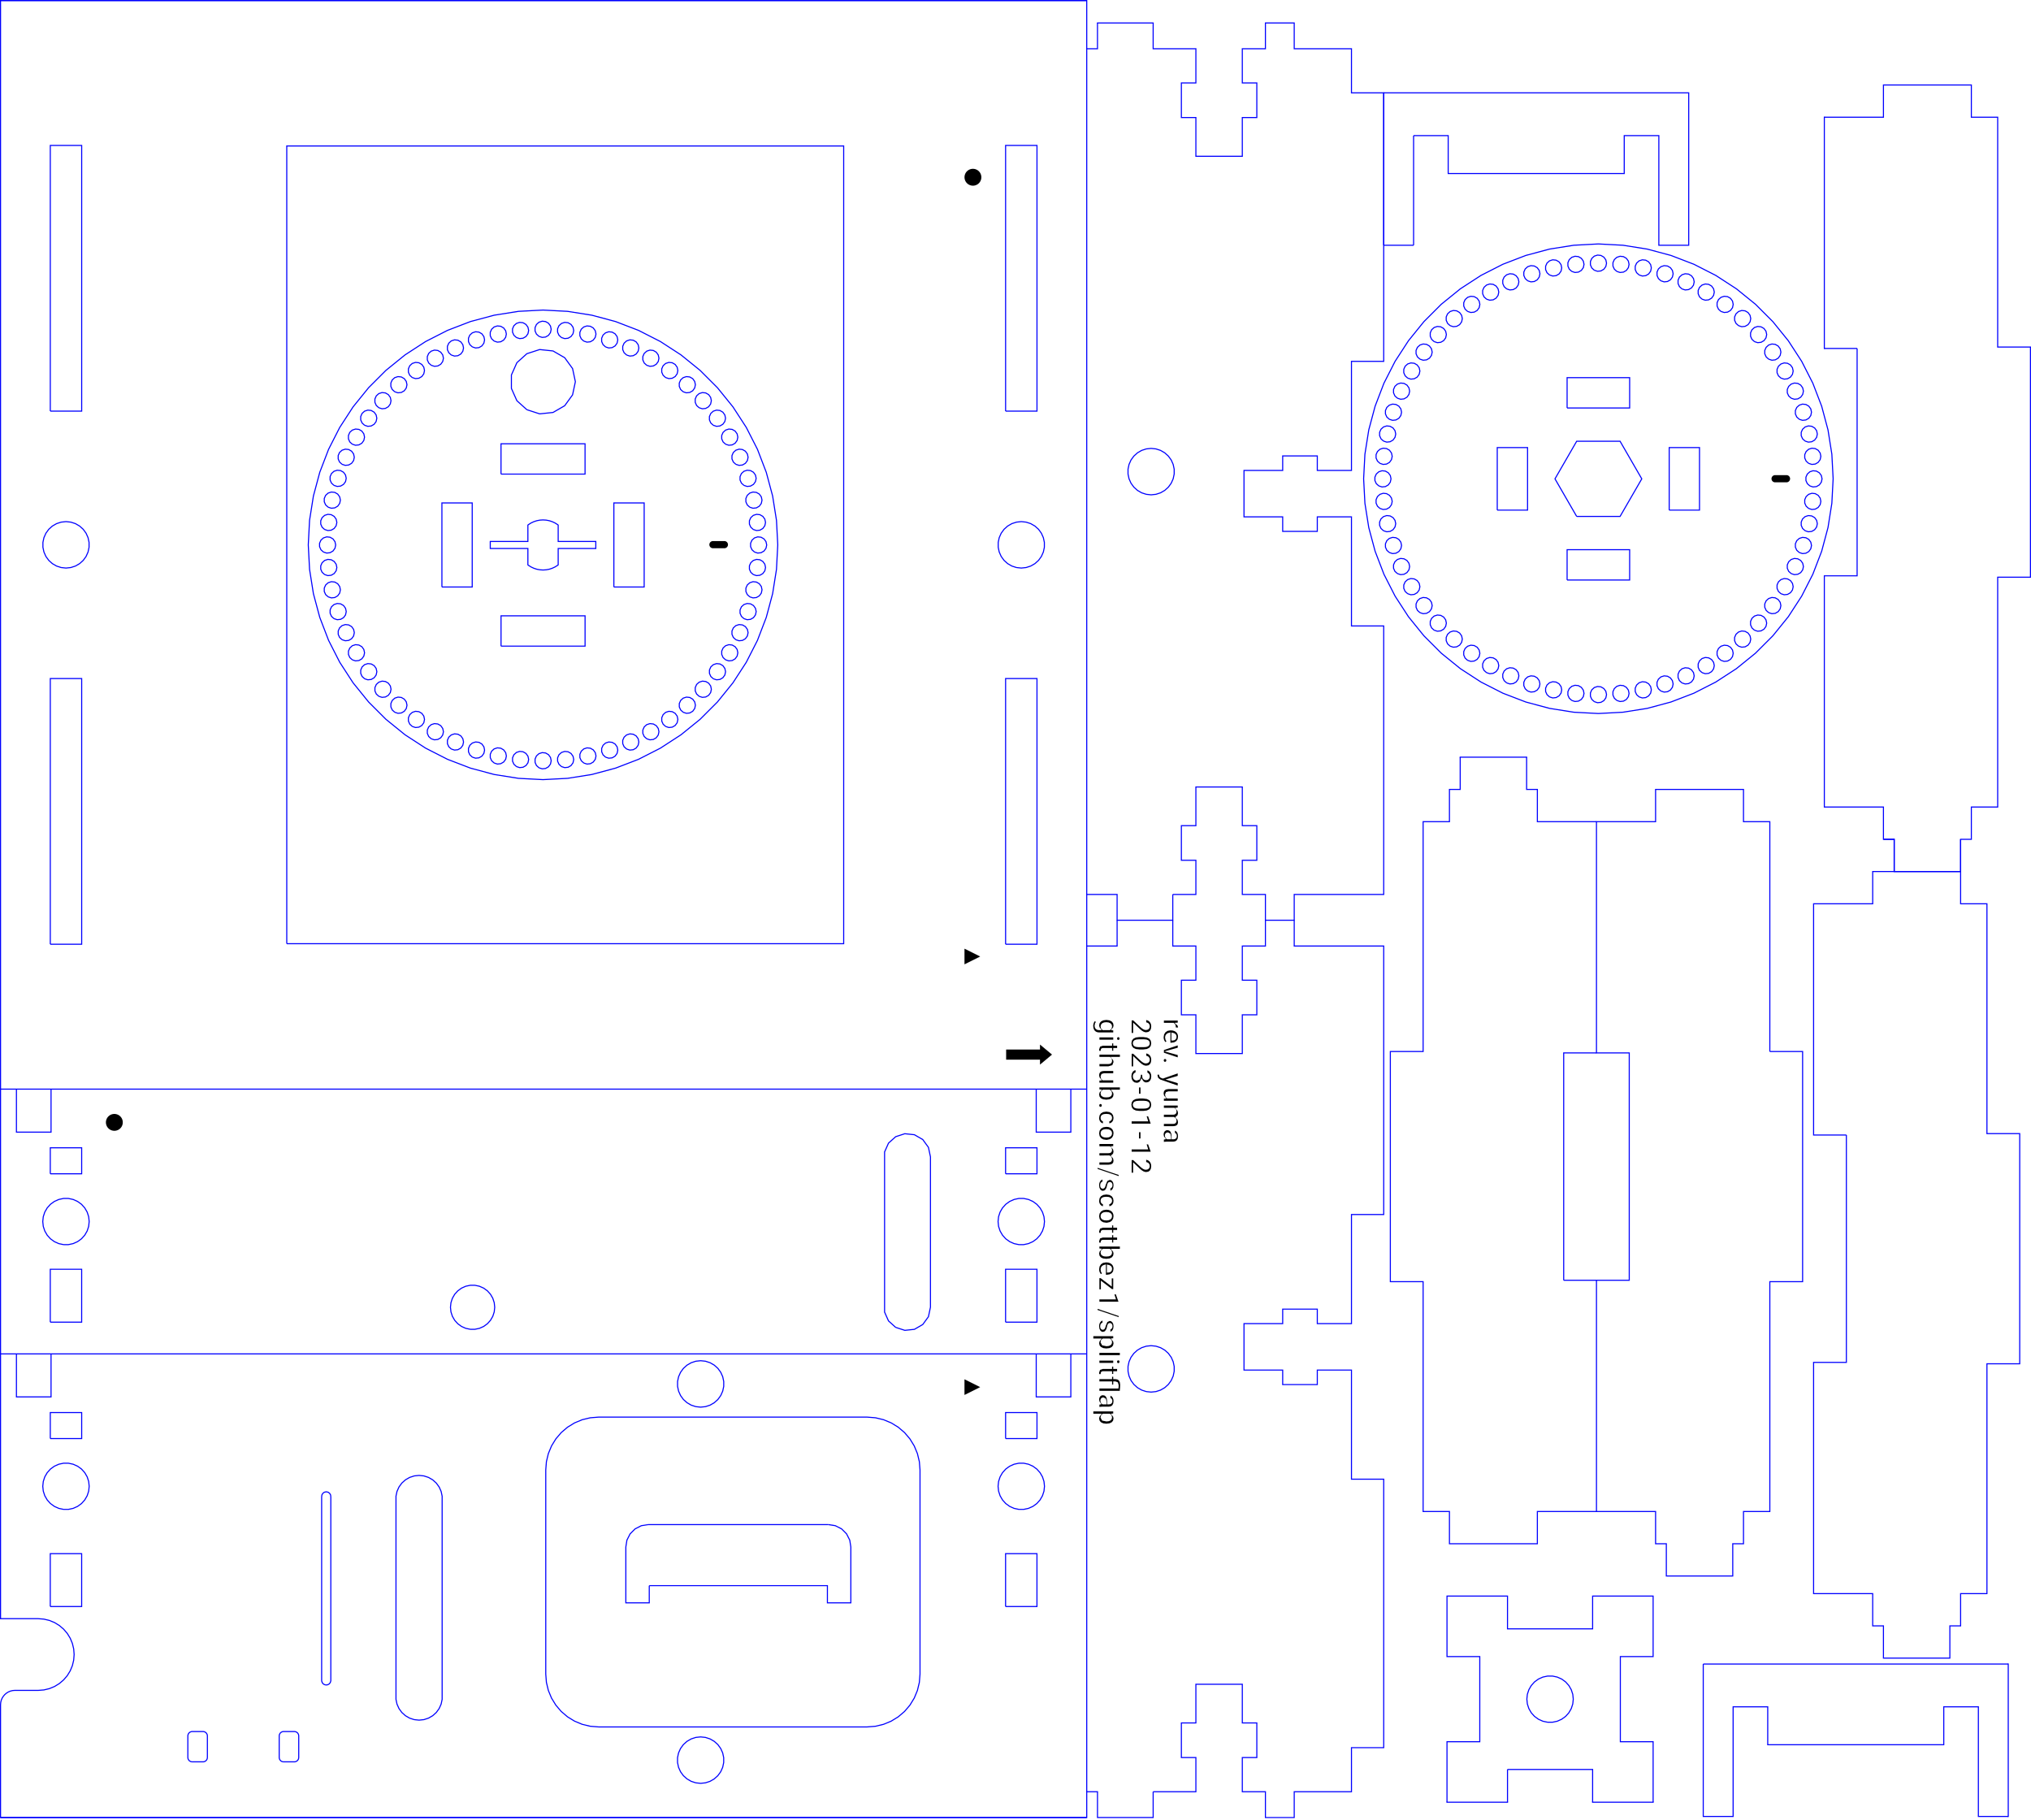 <?xml version="1.0" encoding="UTF-8" standalone="no"?>
<svg
   width="188.981mm"
   height="169.356mm"
   viewBox="-1 -210 188.981 169.356"
   version="1.1"
   id="svg866"
   sodipodi:docname="combined_60.svg"
   inkscape:version="1.1.2 (b8e25be833, 2022-02-05)"
   xmlns:inkscape="http://www.inkscape.org/namespaces/inkscape"
   xmlns:sodipodi="http://sodipodi.sourceforge.net/DTD/sodipodi-0.dtd"
   xmlns="http://www.w3.org/2000/svg"
   xmlns:svg="http://www.w3.org/2000/svg">
  <defs
     id="defs870" />
  <sodipodi:namedview
     id="namedview868"
     pagecolor="#ffffff"
     bordercolor="#666666"
     borderopacity="1.0"
     inkscape:pageshadow="2"
     inkscape:pageopacity="0.0"
     inkscape:pagecheckerboard="0"
     inkscape:document-units="mm"
     showgrid="false"
     inkscape:zoom="4.2844191"
     inkscape:cx="559.81918"
     inkscape:cy="386.28341"
     inkscape:window-width="2560"
     inkscape:window-height="1417"
     inkscape:window-x="-8"
     inkscape:window-y="-8"
     inkscape:window-maximized="1"
     inkscape:current-layer="svg866" />
  <title
     id="title824">OpenSCAD Model</title>
  <path
     d="m 98.639,-84.037 v 4 h -3.22 v -4 m -91.669,0 v 4 h -3.22 v -4 m -1.48,0 v 24.634 h 3.511 l 0.525,0.041 0.509,0.122 0.483,0.2 0.446,0.274 0.398,0.34 0.34,0.398 0.273,0.446 0.2,0.483 0.122,0.509 0.041,0.522 -0.041,0.522 -0.122,0.509 -0.2,0.483 -0.273,0.446 -0.34,0.398 -0.398,0.34 -0.446,0.274 -0.483,0.2 -0.509,0.122 -0.525,0.041 h -2.175 l -0.206,0.016 -0.204,0.049 -0.194,0.081 -0.179,0.11 -0.16,0.137 -0.137,0.16 -0.11,0.179 -0.08,0.194 -0.049,0.204 L -0.95,-51.397 v 10.493 H 100.119 M 63.745,-79.131 l -0.429,-0.14 -0.391,-0.226 -0.336,-0.302 -0.265,-0.365 -0.184,-0.412 -0.094,-0.442 v -0.452 l 0.094,-0.442 0.184,-0.412 0.265,-0.365 0.336,-0.302 0.391,-0.226 0.429,-0.14 0.449,-0.047 0.449,0.047 0.429,0.14 0.391,0.226 0.336,0.302 0.265,0.365 0.184,0.412 0.094,0.442 v 0.452 l -0.094,0.442 -0.184,0.412 -0.265,0.365 -0.336,0.302 -0.391,0.226 -0.429,0.14 -0.449,0.047 -0.449,-0.047 m 28.824,2.971 v -2.42 h 2.92 v 2.42 h -2.92 m -88.889,0 v -2.42 h 2.92 v 2.42 h -2.92 m 51.017,26.827 -0.772,-0.061 -0.749,-0.18 -0.712,-0.295 -0.657,-0.403 -0.586,-0.5 -0.5,-0.586 -0.403,-0.657 -0.295,-0.712 -0.18,-0.749 -0.061,-0.772 v -18.993 l 0.061,-0.772 0.18,-0.749 0.295,-0.712 0.403,-0.657 0.5,-0.586 0.586,-0.5 0.657,-0.403 0.712,-0.295 0.749,-0.18 0.772,-0.061 h 24.993 l 0.772,0.061 0.749,0.18 0.712,0.295 0.657,0.403 0.586,0.5 0.5,0.586 0.403,0.657 0.295,0.712 0.18,0.749 0.061,0.772 v 18.993 l -0.061,0.772 -0.18,0.749 -0.295,0.712 -0.403,0.657 -0.5,0.586 -0.586,0.5 -0.657,0.403 -0.712,0.295 -0.749,0.18 -0.772,0.061 h -24.993 m 39.106,-20.239 -0.442,-0.094 -0.412,-0.184 -0.365,-0.265 -0.302,-0.336 -0.226,-0.391 -0.14,-0.429 -0.047,-0.449 0.047,-0.449 0.14,-0.429 0.226,-0.391 0.302,-0.336 0.365,-0.265 0.412,-0.184 0.442,-0.094 h 0.451 l 0.442,0.094 0.412,0.184 0.365,0.265 0.302,0.336 0.226,0.391 0.14,0.429 0.047,0.449 -0.047,0.449 -0.14,0.429 -0.226,0.391 -0.302,0.336 -0.365,0.265 -0.412,0.184 -0.442,0.094 h -0.451 m -88.889,0 -0.442,-0.094 -0.412,-0.184 -0.365,-0.265 -0.302,-0.336 -0.226,-0.391 -0.14,-0.429 -0.047,-0.449 0.047,-0.449 0.14,-0.429 0.226,-0.391 0.302,-0.336 0.365,-0.265 0.412,-0.184 0.442,-0.094 h 0.451 l 0.442,0.094 0.412,0.184 0.365,0.265 0.302,0.336 0.226,0.391 0.14,0.429 0.047,0.449 -0.047,0.449 -0.14,0.429 -0.226,0.391 -0.302,0.336 -0.365,0.265 -0.412,0.184 -0.442,0.094 h -0.451 m 32.63,19.561 -0.429,-0.14 -0.391,-0.226 -0.336,-0.302 -0.265,-0.365 -0.184,-0.412 -0.094,-0.442 v -18.901 l 0.094,-0.442 0.184,-0.412 0.265,-0.365 0.336,-0.302 0.391,-0.226 0.429,-0.14 0.449,-0.047 0.449,0.047 0.429,0.14 0.391,0.226 0.336,0.302 0.265,0.365 0.184,0.412 0.094,0.442 v 18.901 l -0.094,0.442 -0.184,0.412 -0.265,0.365 -0.336,0.302 -0.391,0.226 -0.429,0.14 -0.449,0.047 -0.449,-0.047 m -8.276,-3.23 -0.163,-0.072 -0.119,-0.132 -0.057,-0.174 v -17.101 l 0.02,-0.191 0.089,-0.154 0.144,-0.105 0.174,-0.037 0.174,0.037 0.144,0.105 0.089,0.154 0.02,0.191 v 17.101 l -0.057,0.174 -0.119,0.132 -0.163,0.072 h -0.178 m 63.301,-7.293 v -4.92 h 2.92 v 4.92 h -2.92 m -88.889,0 v -4.92 h 2.92 v 4.92 h -2.92 m 21.667,14.447 -0.084,-0.018 -0.078,-0.035 -0.069,-0.05 -0.057,-0.064 -0.043,-0.074 -0.026,-0.081 -0.009,-0.09 v -1.99 l 0.009,-0.09 0.026,-0.081 0.043,-0.074 0.057,-0.064 0.069,-0.05 0.078,-0.035 0.084,-0.018 h 1.086 l 0.084,0.018 0.078,0.035 0.069,0.05 0.057,0.064 0.043,0.074 0.026,0.081 0.009,0.09 v 1.99 l -0.009,0.09 -0.026,0.081 -0.043,0.074 -0.057,0.064 -0.069,0.05 -0.078,0.035 -0.084,0.018 h -1.086 m -8.5,0 -0.084,-0.018 -0.078,-0.035 -0.069,-0.05 -0.057,-0.064 -0.043,-0.074 -0.026,-0.081 -0.009,-0.09 v -1.99 l 0.009,-0.09 0.026,-0.081 0.043,-0.074 0.057,-0.064 0.069,-0.05 0.078,-0.035 0.084,-0.018 h 1.086 l 0.084,0.018 0.078,0.035 0.069,0.05 0.057,0.064 0.043,0.074 0.026,0.081 0.009,0.09 v 1.99 l -0.009,0.09 -0.026,0.081 -0.043,0.074 -0.057,0.064 -0.069,0.05 -0.078,0.035 -0.084,0.018 h -1.086 m 46.897,1.955 -0.429,-0.14 -0.391,-0.226 -0.336,-0.302 -0.265,-0.365 -0.184,-0.412 -0.094,-0.442 v -0.451 l 0.094,-0.442 0.184,-0.412 0.265,-0.365 0.336,-0.302 0.391,-0.226 0.429,-0.14 0.449,-0.047 0.449,0.047 0.429,0.14 0.391,0.226 0.336,0.302 0.265,0.365 0.184,0.412 0.094,0.442 v 0.451 l -0.094,0.442 -0.184,0.412 -0.265,0.365 -0.336,0.302 -0.391,0.226 -0.429,0.14 -0.449,0.047 -0.449,-0.047"
     stroke="#0000ff"
     fill="none"
     stroke-width="0.1"
     id="path826" />
  <path
     d="m 90.202,-80.947 -1.459,-0.729 v 1.459 l 1.459,-0.729"
     stroke="none"
     fill="#000000"
     stroke-width="0.5"
     id="path828" />
  <path
     d="m 98.639,-108.67 v 4 h -3.22 v -4 m -91.669,0 v 4 h -3.22 v -4 m -1.48,0 v 24.634 h 101.069 m -17.779,-2.471 -0.667,-0.601 -0.365,-0.82 v -14.897 l 0.365,-0.82 0.667,-0.601 0.853,-0.277 0.892,0.094 0.777,0.449 0.527,0.726 0.189,0.887 v 13.981 l -0.189,0.887 -0.527,0.726 -0.777,0.449 -0.892,0.094 -0.853,-0.277 m 10.228,-14.286 v -2.42 h 2.92 v 2.42 h -2.92 m -88.889,0 v -2.42 h 2.92 v 2.42 h -2.92 m 90.123,6.588 -0.442,-0.094 -0.412,-0.184 -0.365,-0.265 -0.302,-0.336 -0.226,-0.391 -0.14,-0.429 -0.047,-0.449 0.047,-0.449 0.14,-0.429 0.226,-0.391 0.302,-0.336 0.365,-0.265 0.412,-0.184 0.442,-0.094 h 0.451 l 0.442,0.094 0.412,0.184 0.365,0.265 0.302,0.336 0.226,0.391 0.14,0.429 0.047,0.449 -0.047,0.449 -0.14,0.429 -0.226,0.391 -0.302,0.336 -0.365,0.265 -0.412,0.184 -0.442,0.094 h -0.451 m -88.889,0 -0.442,-0.094 -0.412,-0.184 -0.365,-0.265 -0.302,-0.336 -0.226,-0.391 -0.14,-0.429 -0.047,-0.449 0.047,-0.449 0.14,-0.429 0.226,-0.391 0.302,-0.336 0.365,-0.265 0.412,-0.184 0.442,-0.094 h 0.451 l 0.442,0.094 0.412,0.184 0.365,0.265 0.302,0.336 0.226,0.391 0.14,0.429 0.047,0.449 -0.047,0.449 -0.14,0.429 -0.226,0.391 -0.302,0.336 -0.365,0.265 -0.412,0.184 -0.442,0.094 h -0.451 m 87.654,7.212 v -4.92 h 2.92 v 4.92 h -2.92 m -88.889,0 v -4.92 h 2.92 v 4.92 h -2.92 m 39.08,0.665 -0.421,-0.089 -0.393,-0.175 -0.348,-0.253 -0.288,-0.32 -0.215,-0.373 -0.133,-0.409 -0.045,-0.428 0.045,-0.428 0.133,-0.409 0.215,-0.373 0.288,-0.32 0.348,-0.253 0.393,-0.175 0.421,-0.089 h 0.431 l 0.421,0.089 0.393,0.175 0.348,0.253 0.288,0.32 0.215,0.373 0.133,0.409 0.045,0.428 -0.045,0.428 -0.133,0.409 -0.215,0.373 -0.288,0.32 -0.348,0.253 -0.393,0.175 -0.421,0.089 h -0.431"
     stroke="#0000ff"
     fill="none"
     stroke-width="0.1"
     id="path830" />
  <path
     d="m 9.722,-104.799 0.081,-0.013 0.079,-0.021 0.077,-0.029 0.073,-0.037 0.069,-0.045 0.064,-0.052 0.058,-0.058 0.052,-0.064 0.045,-0.069 0.037,-0.073 0.029,-0.077 0.021,-0.079 0.013,-0.081 0.004,-0.082 -0.004,-0.082 -0.013,-0.081 -0.021,-0.079 -0.029,-0.077 -0.037,-0.073 -0.045,-0.069 -0.052,-0.064 -0.058,-0.058 -0.064,-0.052 -0.069,-0.045 -0.073,-0.037 -0.077,-0.029 -0.079,-0.021 -0.081,-0.013 -0.082,-0.004 -0.082,0.004 -0.081,0.013 -0.079,0.021 -0.077,0.029 -0.073,0.037 -0.069,0.045 -0.064,0.052 -0.058,0.058 -0.052,0.064 -0.045,0.069 -0.037,0.073 -0.03,0.077 -0.021,0.079 -0.013,0.081 -0.004,0.082 0.004,0.082 0.013,0.081 0.021,0.079 0.03,0.077 0.037,0.073 0.045,0.069 0.052,0.064 0.058,0.058 0.064,0.052 0.069,0.045 0.073,0.037 0.077,0.029 0.079,0.021 0.081,0.013 0.082,0.004 0.082,-0.004"
     stroke="none"
     fill="#000000"
     stroke-width="0.5"
     id="path832" />
  <path
     d="m 89.611,-192.729 0.081,-0.013 0.079,-0.022 0.077,-0.029 0.073,-0.037 0.069,-0.045 0.064,-0.052 0.058,-0.058 0.052,-0.064 0.045,-0.069 0.037,-0.073 0.029,-0.077 0.021,-0.079 0.013,-0.081 0.004,-0.082 -0.004,-0.082 -0.013,-0.081 -0.021,-0.079 -0.029,-0.077 -0.037,-0.073 -0.045,-0.069 -0.052,-0.064 -0.058,-0.058 -0.064,-0.052 -0.069,-0.045 -0.073,-0.037 -0.077,-0.03 -0.079,-0.021 -0.081,-0.013 -0.082,-0.004 -0.082,0.004 -0.081,0.013 -0.079,0.021 -0.077,0.03 -0.073,0.037 -0.069,0.045 -0.064,0.052 -0.058,0.058 -0.052,0.064 -0.045,0.069 -0.037,0.073 -0.029,0.077 -0.021,0.079 -0.013,0.081 -0.004,0.082 0.004,0.082 0.013,0.081 0.021,0.079 0.029,0.077 0.037,0.073 0.045,0.069 0.052,0.064 0.058,0.058 0.064,0.052 0.069,0.045 0.073,0.037 0.077,0.029 0.079,0.022 0.081,0.013 0.082,0.004 0.082,-0.004 m 0.592,71.719 -1.459,-0.729 v 1.459 l 1.459,-0.729 m 6.686,9.125 -1.119,-0.933 v 0.46 h -3.15 v 0.945 h 3.15 v 0.46 l 1.119,-0.933"
     stroke="none"
     fill="#000000"
     stroke-width="0.5"
     id="path836" />
  <path
     d="m 106.299,-43.303 h 3.976 v -3.18 h -1.35 v -3.22 h 1.35 V -53.303 h 4.32 v 3.6 h 1.35 v 3.22 h -1.35 v 3.18 h 2.15 v 2.4 h 2.68 V -43.303 h 5.327 v -4.1 h 3 v -24.98 h -3 v -10.15 h -3.18 v 1.35 h -3.22 v -1.35 h -3.6 v -4.32 h 3.6 v -1.35 h 3.22 v 1.35 h 3.18 v -10.15 h 3 v -24.98 h -8.327 v -2.4 m -2.68,0 v 2.4 h -2.15 v 3.18 h 1.35 v 3.22 h -1.35 v 3.6 h -4.32 v -3.6 h -1.35 v -3.22 h 1.35 v -3.18 h -2.15 v -2.4 m -5.18,0 v 2.4 h -2.826 m 0,78.68 h 1 v 2.4 h 5.18 V -43.303 m -0.639,-37.228 -0.43,-0.14 -0.391,-0.226 -0.335,-0.302 -0.266,-0.365 -0.183,-0.412 -0.094,-0.442 v -0.451 l 0.094,-0.442 0.183,-0.412 0.266,-0.365 0.335,-0.302 0.391,-0.226 0.43,-0.14 0.449,-0.047 0.449,0.047 0.429,0.14 0.391,0.226 0.335,0.302 0.266,0.365 0.183,0.412 0.094,0.442 v 0.451 l -0.094,0.442 -0.183,0.412 -0.266,0.365 -0.335,0.302 -0.391,0.226 -0.429,0.14 -0.449,0.047 -0.449,-0.047"
     stroke="#0000ff"
     fill="none"
     stroke-width="0.1"
     id="path840" />
  <path
     d="m 102.585,-114.133 -0.216,-0.025 0.209,-0.27 0.034,-0.176 -0.043,-0.205 -0.129,-0.157 -0.208,-0.105 -0.284,-0.037 h -0.005 l -0.287,0.038 -0.21,0.107 -0.129,0.157 -0.043,0.2 0.031,0.162 0.207,0.284 h -0.263 l -0.161,-0.026 -0.135,-0.087 -0.082,-0.137 -0.026,-0.172 0.049,-0.229 0.079,-0.105 -0.1,-0.073 -0.03,0.032 -0.064,0.116 -0.043,0.138 -0.014,0.141 0.017,0.181 0.049,0.151 0.078,0.12 0.104,0.088 0.131,0.055 0.162,0.02 h 1.322 v -0.185 m -0.989,-0.028 -0.146,-0.148 -0.043,-0.199 0.038,-0.167 0.113,-0.127 0.165,-0.073 0.202,-0.023 0.223,0.022 0.175,0.074 0.116,0.128 0.038,0.169 -0.043,0.196 -0.146,0.148 h -0.692 m 2.839,-0.702 0.623,0.591 0.182,0.152 0.152,0.095 0.133,0.05 0.123,0.016 0.204,-0.036 0.143,-0.103 0.092,-0.17 0.033,-0.244 -0.019,-0.167 -0.055,-0.146 -0.087,-0.119 -0.113,-0.088 -0.134,-0.055 -0.06,-0.007 v 0.213 l 0.074,0.011 0.137,0.074 0.093,0.123 0.03,0.155 -0.025,0.145 -0.08,0.114 -0.122,0.068 -0.147,0.021 -0.125,-0.02 -0.123,-0.056 -0.126,-0.087 -0.14,-0.119 -0.656,-0.616 h -0.143 v 1.173 h 0.136 v -0.968 m 4.178,0.438 -0.04,-0.147 -0.287,-0.266 0.299,-0.019 v -0.196 h -1.286 v 0.212 h 0.906 l 0.16,0.152 0.045,0.223 -0.002,0.06 0.203,0.003 0.002,-0.022 m -0.358,1.396 0.197,-0.111 0.119,-0.172 0.042,-0.236 -0.021,-0.164 -0.06,-0.144 -0.098,-0.118 -0.134,-0.089 -0.165,-0.057 -0.194,-0.02 h -0.026 l -0.271,0.046 -0.199,0.131 -0.128,0.201 -0.044,0.263 0.015,0.153 0.046,0.139 0.071,0.116 0.043,0.04 0.09,-0.081 -0.083,-0.103 -0.049,-0.239 0.027,-0.167 0.084,-0.138 0.128,-0.097 0.261,-0.077 v 0.965 h 0.063 l 0.286,-0.04 m -0.262,-0.165 v -0.751 l 0.255,0.066 0.123,0.076 0.081,0.115 0.026,0.14 -0.024,0.145 -0.075,0.115 -0.118,0.071 -0.14,0.023 h -0.128 m -2.28,0.788 0.226,-0.113 0.134,-0.175 0.046,-0.247 -0.047,-0.247 -0.134,-0.175 -0.232,-0.113 -0.343,-0.041 h -0.352 l -0.331,0.043 -0.226,0.113 -0.135,0.175 -0.046,0.247 0.047,0.249 0.137,0.175 0.232,0.112 0.342,0.04 h 0.352 l 0.33,-0.043 m -0.762,-0.169 -0.217,-0.019 -0.172,-0.059 -0.118,-0.117 -0.039,-0.17 0.04,-0.171 0.122,-0.118 0.178,-0.059 0.225,-0.018 h 0.488 l 0.213,0.021 0.166,0.062 0.112,0.117 0.036,0.164 -0.038,0.168 -0.116,0.119 -0.176,0.061 -0.227,0.018 h -0.477 m -1.85,-0.682 0.033,-0.023 0.023,-0.038 0.01,-0.059 -0.01,-0.059 -0.023,-0.038 -0.033,-0.023 -0.045,-0.008 -0.046,0.009 -0.034,0.023 -0.024,0.039 -0.009,0.058 0.009,0.058 0.024,0.039 0.034,0.023 0.046,0.008 0.045,-0.008 m -0.516,-0.227 h -1.286 v 0.213 h 1.286 v -0.213 m -1.171,1.225 0.012,-0.1 0.049,-0.085 0.086,-0.043 0.09,-0.01 h 0.827 v 0.251 h 0.107 v -0.251 h 0.361 v -0.212 h -0.361 v -0.214 h -0.107 v 0.214 h -0.865 l -0.256,0.089 -0.084,0.252 0.007,0.096 0.009,0.04 h 0.126 l -0.001,-0.029 m 7.171,0.42 -1.236,-0.341 1.236,-0.341 v -0.216 l -1.286,0.434 v 0.245 l 1.286,0.434 v -0.216 m -4.15,0.088 0.623,0.591 0.182,0.152 0.152,0.095 0.132,0.05 0.124,0.016 0.204,-0.036 0.143,-0.103 0.092,-0.17 0.033,-0.244 -0.019,-0.167 -0.055,-0.146 -0.087,-0.119 -0.113,-0.088 -0.134,-0.055 -0.06,-0.007 v 0.213 l 0.074,0.011 0.137,0.074 0.093,0.123 0.03,0.155 -0.025,0.145 -0.08,0.114 -0.122,0.068 -0.147,0.021 -0.125,-0.02 -0.123,-0.056 -0.126,-0.087 -0.14,-0.119 -0.656,-0.616 h -0.143 v 1.173 h 0.136 v -0.968 m -1.938,0.853 0.113,-0.293 -0.037,-0.169 -0.244,-0.306 h 0.873 v -0.212 h -1.903 v 0.212 h 0.991 l 0.144,0.146 0.042,0.19 -0.02,0.143 -0.068,0.109 -0.113,0.06 -0.131,0.016 h -0.845 v 0.212 h 0.837 l 0.361,-0.108 m 4.953,-0.319 0.036,-0.025 0.024,-0.041 0.01,-0.056 -0.009,-0.055 -0.025,-0.04 -0.036,-0.025 -0.049,-0.009 -0.048,0.009 -0.035,0.025 -0.024,0.04 -0.01,0.056 0.01,0.057 0.024,0.04 0.035,0.025 0.048,0.009 0.049,-0.009 m -2.562,1.942 0.104,-0.049 0.083,-0.082 0.141,-0.276 0.152,0.248 0.083,0.079 0.095,0.05 0.1,0.016 0.199,-0.038 0.146,-0.109 0.095,-0.179 0.034,-0.253 -0.015,-0.152 -0.046,-0.138 -0.07,-0.114 -0.09,-0.083 -0.107,-0.051 -0.03,-0.004 v 0.215 l 0.039,0.008 0.102,0.082 0.063,0.115 0.02,0.132 -0.022,0.142 -0.069,0.117 -0.113,0.076 -0.139,0.024 -0.144,-0.023 -0.12,-0.075 -0.077,-0.125 -0.022,-0.155 v -0.125 h -0.127 v 0.131 l -0.091,0.3 -0.286,0.105 -0.154,-0.028 -0.118,-0.082 -0.074,-0.127 -0.023,-0.155 0.022,-0.142 0.07,-0.123 0.111,-0.086 0.05,-0.01 v -0.208 l -0.103,0.021 -0.149,0.116 -0.101,0.184 -0.034,0.24 0.035,0.257 0.103,0.192 0.153,0.119 0.201,0.041 0.123,-0.017 m -2.303,-0.211 H 101.6 l -0.149,-0.152 -0.045,-0.219 0.081,-0.223 0.228,-0.069 h 0.87 v -0.212 h -0.864 l -0.207,0.03 -0.134,0.075 -0.079,0.118 -0.028,0.173 0.037,0.192 0.221,0.288 -0.232,0.017 v 0.195 h 1.286 v -0.213 m 6,0.256 -1.137,-0.338 1.137,-0.34 v -0.228 l -1.382,0.483 -0.157,-0.06 -0.086,-0.047 -0.067,-0.073 -0.036,-0.097 -0.007,-0.087 h -0.136 l -0.002,0.011 -0.005,0.064 0.06,0.217 0.183,0.148 0.063,0.026 1.572,0.547 v -0.227 m -6.342,1.504 0.206,-0.099 0.122,-0.149 0.041,-0.2 -0.032,-0.162 -0.216,-0.285 h 0.838 v -0.212 h -1.903 v 0.182 l 0.241,0.027 -0.229,0.278 -0.037,0.175 0.041,0.2 0.121,0.148 0.205,0.098 0.293,0.035 h 0.011 l 0.298,-0.036 m -0.456,-0.184 -0.136,-0.026 -0.183,-0.12 -0.063,-0.212 0.051,-0.211 0.163,-0.142 h 0.646 l 0.162,0.141 0.05,0.206 -0.034,0.165 -0.107,0.122 -0.165,0.066 -0.211,0.019 -0.173,-0.008 m 3.335,-0.919 h -0.136 v 0.584 h 0.136 v -0.584 m 3.463,1.03 H 107.6 l -0.149,-0.152 -0.045,-0.219 0.081,-0.223 0.228,-0.069 h 0.87 v -0.212 h -0.864 l -0.207,0.03 -0.134,0.075 -0.079,0.118 -0.028,0.173 0.037,0.192 0.221,0.288 -0.232,0.017 v 0.195 h 1.286 v -0.213 m -2.872,1.113 0.226,-0.113 0.134,-0.175 0.046,-0.247 -0.047,-0.247 -0.134,-0.175 -0.232,-0.113 -0.343,-0.041 h -0.352 l -0.331,0.043 -0.226,0.113 -0.135,0.175 -0.046,0.247 0.047,0.249 0.137,0.175 0.232,0.112 0.342,0.04 h 0.352 l 0.33,-0.043 m -0.762,-0.169 -0.217,-0.019 -0.172,-0.059 -0.118,-0.117 -0.039,-0.17 0.04,-0.171 0.122,-0.118 0.178,-0.059 0.225,-0.018 h 0.488 l 0.213,0.021 0.166,0.061 0.112,0.117 0.036,0.164 -0.038,0.168 -0.116,0.119 -0.176,0.061 -0.227,0.018 h -0.477 m -3.501,-0.177 0.036,-0.025 0.024,-0.041 0.01,-0.056 -0.009,-0.055 -0.025,-0.04 -0.036,-0.025 -0.049,-0.009 -0.048,0.009 -0.035,0.025 -0.024,0.04 -0.01,0.056 0.01,0.057 0.024,0.04 0.035,0.025 0.048,0.009 0.049,-0.009 m 6.914,1.783 0.14,-0.07 0.08,-0.112 0.028,-0.171 -0.047,-0.213 -0.212,-0.237 0.214,-0.191 0.045,-0.192 -0.04,-0.198 -0.234,-0.299 0.247,-0.018 v -0.194 h -1.286 v 0.212 h 0.983 l 0.15,0.141 0.044,0.186 -0.019,0.139 -0.066,0.105 -0.111,0.056 -0.131,0.015 h -0.85 v 0.212 l 0.948,-0.001 0.174,0.131 0.056,0.196 -0.02,0.143 -0.067,0.105 -0.111,0.055 -0.129,0.015 h -0.851 v 0.213 h 0.842 l 0.223,-0.027 m -6.738,-0.428 -0.037,-0.008 -0.1,-0.074 -0.063,-0.109 -0.02,-0.131 0.033,-0.162 0.104,-0.122 0.164,-0.065 0.211,-0.019 h 0.049 l 0.21,0.019 0.163,0.065 0.105,0.121 0.033,0.16 -0.024,0.136 -0.075,0.11 -0.113,0.071 -0.046,0.009 v 0.184 l 0.109,-0.02 0.151,-0.104 0.098,-0.162 0.034,-0.215 -0.044,-0.246 -0.128,-0.181 -0.205,-0.117 -0.281,-0.042 h -0.013 l -0.291,0.042 -0.206,0.118 -0.127,0.182 -0.044,0.249 0.014,0.138 0.044,0.126 0.07,0.105 0.091,0.079 0.107,0.05 0.027,0.004 v -0.191 m 4.204,-0.466 h -0.133 l 0.145,0.468 h -1.543 v 0.212 h 1.774 l -0.243,-0.68 m -3.813,2.187 0.254,-0.058 0.185,-0.126 0.116,-0.184 0.041,-0.239 -0.021,-0.171 -0.06,-0.147 -0.096,-0.119 -0.131,-0.088 -0.162,-0.056 -0.191,-0.019 h -0.007 l -0.289,0.044 -0.208,0.123 -0.13,0.189 -0.045,0.25 0.045,0.25 0.131,0.189 0.205,0.122 0.28,0.043 0.083,-0.002 m -0.291,-0.231 -0.174,-0.074 -0.11,-0.129 -0.036,-0.168 0.036,-0.171 0.112,-0.129 0.166,-0.073 0.207,-0.022 0.227,0.022 0.174,0.072 0.113,0.128 0.037,0.17 -0.037,0.171 -0.113,0.129 -0.166,0.074 -0.205,0.023 -0.231,-0.022 m 5.62,0.414 0.198,-0.017 h 0.632 l 0.191,-0.035 0.131,-0.096 0.085,-0.155 0.03,-0.217 -0.014,-0.151 -0.04,-0.134 -0.062,-0.108 -0.079,-0.077 -0.088,-0.046 -0.004,-6e-4 v 0.212 l 0.021,0.004 0.089,0.067 0.053,0.099 0.015,0.117 -0.02,0.13 -0.069,0.102 -0.105,0.058 -0.114,0.016 h -0.18 v -0.265 l -0.03,-0.27 -0.08,-0.18 -0.119,-0.102 -0.166,-0.035 -0.135,0.028 -0.111,0.083 -0.076,0.13 -0.026,0.165 0.033,0.171 0.188,0.259 -0.195,0.043 v 0.218 l 0.047,-0.015 m 0.248,-0.23 -0.094,-0.071 -0.06,-0.084 -0.037,-0.098 -0.012,-0.106 0.016,-0.109 0.054,-0.093 0.086,-0.061 0.097,-0.019 0.055,0.003 0.206,0.118 0.062,0.274 v 0.246 h -0.373 m -2.472,-0.661 h -0.136 v 0.584 h 0.136 v -0.584 m -2.758,2.992 0.14,-0.07 0.08,-0.112 0.028,-0.171 -0.047,-0.213 -0.212,-0.237 0.214,-0.191 0.045,-0.192 -0.04,-0.198 -0.234,-0.299 0.247,-0.018 v -0.194 h -1.286 v 0.212 h 0.983 l 0.15,0.141 0.044,0.186 -0.019,0.139 -0.066,0.105 -0.111,0.056 -0.131,0.015 h -0.85 v 0.212 l 0.948,-0.001 0.174,0.131 0.056,0.197 -0.02,0.143 -0.067,0.105 -0.111,0.055 -0.129,0.015 h -0.851 v 0.213 h 0.842 l 0.223,-0.027 m 3.466,-1.863 h -0.133 l 0.145,0.468 h -1.543 v 0.212 h 1.774 l -0.243,-0.68 m -1.395,1.669 0.623,0.591 0.182,0.152 0.152,0.095 0.133,0.05 0.123,0.016 0.204,-0.036 0.143,-0.103 0.092,-0.17 0.033,-0.244 -0.019,-0.167 -0.055,-0.146 -0.087,-0.119 -0.113,-0.088 -0.134,-0.055 -0.06,-0.007 v 0.213 l 0.074,0.01 0.137,0.074 0.093,0.123 0.03,0.156 -0.025,0.145 -0.08,0.114 -0.122,0.068 -0.147,0.021 -0.125,-0.02 -0.123,-0.056 -0.126,-0.087 -0.14,-0.119 -0.656,-0.616 h -0.143 v 1.173 h 0.136 v -0.968 m -1.341,1.179 -1.964,-0.666 v 0.102 l 1.964,0.666 v -0.102 m -1.282,1.412 0.131,-0.196 0.03,-0.096 0.031,-0.133 0.034,-0.134 0.047,-0.105 0.075,-0.075 0.103,-0.027 0.105,0.023 0.083,0.066 0.049,0.097 0.015,0.115 -0.018,0.13 -0.061,0.103 -0.095,0.062 -0.021,0.004 v 0.205 l 0.06,-0.013 0.12,-0.1 0.084,-0.165 0.029,-0.224 -0.029,-0.209 -0.083,-0.157 -0.116,-0.096 -0.128,-0.029 -0.22,0.103 -0.15,0.355 -0.035,0.136 -0.047,0.113 -0.077,0.084 -0.112,0.031 -0.106,-0.025 -0.082,-0.071 -0.046,-0.102 -0.013,-0.124 0.017,-0.134 0.057,-0.115 0.099,-0.081 0.043,-0.01 v -0.195 l -0.01,0.002 -0.095,0.049 -0.084,0.08 -0.066,0.108 -0.043,0.134 -0.015,0.155 0.028,0.223 0.08,0.168 0.112,0.102 0.135,0.032 0.185,-0.06 m -0.186,1.302 -0.037,-0.008 -0.1,-0.074 -0.063,-0.109 -0.02,-0.131 0.033,-0.162 0.104,-0.122 0.164,-0.065 0.211,-0.019 h 0.049 l 0.21,0.019 0.163,0.065 0.105,0.121 0.033,0.16 -0.024,0.136 -0.075,0.11 -0.113,0.071 -0.046,0.009 v 0.184 l 0.109,-0.02 0.151,-0.103 0.098,-0.162 0.034,-0.215 -0.044,-0.246 -0.128,-0.181 -0.205,-0.117 -0.281,-0.042 h -0.013 l -0.291,0.042 -0.206,0.118 -0.127,0.182 -0.044,0.249 0.014,0.138 0.044,0.126 0.07,0.105 0.091,0.078 0.107,0.05 0.027,0.004 v -0.191 m 0.391,1.721 0.254,-0.058 0.185,-0.126 0.116,-0.184 0.041,-0.239 -0.021,-0.171 -0.06,-0.147 -0.096,-0.119 -0.131,-0.088 -0.162,-0.056 -0.191,-0.019 h -0.007 l -0.289,0.044 -0.208,0.123 -0.13,0.189 -0.045,0.25 0.045,0.25 0.131,0.189 0.205,0.122 0.28,0.043 0.083,-0.002 m -0.29,-0.231 -0.175,-0.074 -0.11,-0.129 -0.036,-0.168 0.036,-0.171 0.112,-0.129 0.166,-0.073 0.207,-0.022 0.227,0.022 0.174,0.072 0.113,0.128 0.037,0.17 -0.037,0.171 -0.113,0.129 -0.166,0.074 -0.205,0.023 -0.23,-0.022 m -0.313,1.145 0.012,-0.1 0.049,-0.085 0.086,-0.043 0.09,-0.01 h 0.827 v 0.251 h 0.107 v -0.251 h 0.361 v -0.212 h -0.361 v -0.214 h -0.107 v 0.214 h -0.865 l -0.256,0.089 -0.084,0.252 0.007,0.096 0.009,0.04 h 0.126 l -0.001,-0.029 m 0,0.916 0.012,-0.099 0.049,-0.085 0.086,-0.043 0.09,-0.01 h 0.827 v 0.251 h 0.107 v -0.251 h 0.361 v -0.212 h -0.361 v -0.214 h -0.107 v 0.214 h -0.865 l -0.256,0.089 -0.084,0.252 0.007,0.096 0.009,0.04 h 0.126 l -0.001,-0.029 m 0.829,1.497 0.206,-0.099 0.122,-0.149 0.041,-0.2 -0.032,-0.162 -0.216,-0.285 h 0.838 v -0.212 h -1.903 v 0.182 l 0.241,0.027 -0.229,0.278 -0.037,0.175 0.041,0.2 0.121,0.148 0.205,0.098 0.293,0.035 h 0.011 l 0.298,-0.036 m -0.456,-0.184 -0.136,-0.026 -0.183,-0.12 -0.063,-0.212 0.051,-0.211 0.163,-0.142 h 0.646 l 0.162,0.141 0.05,0.206 -0.034,0.165 -0.107,0.122 -0.165,0.066 -0.211,0.019 -0.173,-0.008 m 0.468,1.663 0.197,-0.111 0.119,-0.172 0.042,-0.236 -0.021,-0.164 -0.06,-0.144 -0.098,-0.118 -0.134,-0.089 -0.165,-0.057 -0.194,-0.02 h -0.026 l -0.271,0.046 -0.199,0.131 -0.128,0.201 -0.044,0.263 0.015,0.153 0.046,0.139 0.071,0.116 0.043,0.04 0.09,-0.081 -0.083,-0.103 -0.049,-0.239 0.027,-0.167 0.084,-0.138 0.128,-0.097 0.261,-0.077 v 0.965 h 0.063 l 0.286,-0.04 m -0.262,-0.165 v -0.751 l 0.255,0.066 0.123,0.076 0.081,0.115 0.026,0.14 -0.024,0.145 -0.075,0.115 -0.118,0.071 -0.14,0.023 h -0.128 m -0.558,0.752 1.039,0.787 h 0.111 v -0.996 h -0.137 v 0.761 l -1.031,-0.781 h -0.118 v 1.038 h 0.136 v -0.808 m 1.395,1.277 h -0.133 l 0.145,0.468 h -1.543 v 0.212 h 1.774 l -0.243,-0.68 m 0.264,2.014 -1.964,-0.666 v 0.102 l 1.964,0.666 v -0.102 m -1.282,1.412 0.131,-0.196 0.03,-0.096 0.031,-0.133 0.034,-0.134 0.047,-0.105 0.075,-0.075 0.103,-0.027 0.105,0.022 0.083,0.066 0.049,0.097 0.015,0.115 -0.018,0.13 -0.061,0.103 -0.095,0.062 -0.021,0.004 v 0.205 l 0.06,-0.013 0.12,-0.1 0.084,-0.165 0.029,-0.224 -0.029,-0.209 -0.083,-0.157 -0.116,-0.096 -0.128,-0.029 -0.22,0.103 -0.15,0.355 -0.035,0.136 -0.047,0.113 -0.077,0.084 -0.112,0.031 -0.106,-0.025 -0.082,-0.071 -0.046,-0.102 -0.013,-0.124 0.017,-0.134 0.057,-0.115 0.099,-0.081 0.043,-0.01 v -0.195 l -0.01,0.002 -0.095,0.049 -0.084,0.08 -0.066,0.108 -0.043,0.134 -0.015,0.154 0.028,0.223 0.08,0.168 0.112,0.102 0.135,0.032 0.185,-0.06 m 0.427,1.568 0.207,-0.098 0.124,-0.148 0.042,-0.201 -0.035,-0.169 -0.218,-0.277 0.226,-0.021 v -0.192 h -1.851 v 0.212 h 0.78 l -0.209,0.285 -0.031,0.163 0.042,0.195 0.126,0.149 0.208,0.101 0.285,0.036 h 0.009 l 0.295,-0.035 m -0.685,-0.257 -0.152,-0.277 0.051,-0.217 0.155,-0.143 h 0.671 l 0.152,0.141 0.046,0.203 -0.038,0.166 -0.113,0.121 -0.165,0.067 -0.208,0.021 -0.399,-0.081 m 1.648,0.699 h -1.903 v 0.213 h 1.903 v -0.213 m -0.101,0.946 0.033,-0.023 0.023,-0.038 0.01,-0.059 -0.01,-0.059 -0.023,-0.038 -0.033,-0.023 -0.045,-0.008 -0.046,0.009 -0.034,0.023 -0.024,0.039 -0.009,0.058 0.009,0.058 0.024,0.039 0.034,0.023 0.046,0.009 0.045,-0.008 m -0.516,-0.227 h -1.286 v 0.213 h 1.286 v -0.213 m -1.171,1.225 0.012,-0.099 0.049,-0.085 0.086,-0.043 0.09,-0.01 h 0.827 v 0.251 h 0.107 v -0.251 h 0.361 v -0.212 h -0.361 v -0.214 h -0.107 v 0.214 h -0.865 l -0.256,0.09 -0.084,0.252 0.007,0.096 0.009,0.04 h 0.126 l -0.001,-0.029 m 1.806,1.276 0.01,-0.259 -0.031,-0.231 -0.085,-0.157 -0.134,-0.095 -0.199,-0.036 h -0.196 v -0.218 h -0.107 v 0.218 h -1.179 v 0.213 h 1.179 v 0.292 h 0.107 v -0.292 h 0.207 l 0.227,0.089 0.073,0.256 -0.004,0.121 -0.017,0.197 h -1.772 v 0.213 h 1.895 l 0.026,-0.311 m -1.874,1.802 0.198,-0.016 h 0.632 l 0.191,-0.035 0.131,-0.096 0.085,-0.155 0.03,-0.217 -0.014,-0.151 -0.04,-0.134 -0.062,-0.108 -0.079,-0.077 -0.088,-0.046 -0.004,-7e-4 v 0.212 l 0.021,0.004 0.089,0.067 0.053,0.099 0.015,0.117 -0.02,0.13 -0.069,0.102 -0.105,0.058 -0.114,0.016 h -0.18 v -0.265 l -0.03,-0.27 -0.08,-0.18 -0.119,-0.102 -0.166,-0.035 -0.135,0.028 -0.111,0.083 -0.076,0.13 -0.026,0.165 0.033,0.171 0.188,0.259 -0.195,0.043 v 0.218 l 0.047,-0.016 m 0.248,-0.23 -0.094,-0.071 -0.06,-0.084 -0.037,-0.098 -0.012,-0.106 0.016,-0.109 0.054,-0.093 0.086,-0.061 0.097,-0.019 0.055,0.003 0.206,0.118 0.062,0.274 v 0.246 h -0.373 m 0.645,1.765 0.207,-0.098 0.124,-0.148 0.042,-0.201 -0.035,-0.169 -0.218,-0.277 0.226,-0.021 v -0.192 h -1.851 v 0.212 h 0.78 l -0.209,0.285 -0.031,0.163 0.042,0.195 0.126,0.149 0.208,0.101 0.285,0.036 h 0.009 l 0.295,-0.035 m -0.685,-0.257 -0.152,-0.277 0.051,-0.217 0.155,-0.143 h 0.671 l 0.152,0.141 0.046,0.203 -0.038,0.166 -0.113,0.121 -0.165,0.067 -0.208,0.021 -0.399,-0.081"
     stroke="none"
     fill="#000000"
     stroke-width="0.5"
     id="path842" />
  <path
     d="m 170.801,-104.402 v 21.154 h -3.05 v 21.513 h 5.5 v 3 h 1 v 3 h 6.18 v -3 h 1 v -3 h 2.45 v -21.383 h 3.05 V -104.532 h -3.05 v -21.383 h -2.45 v -3 h -8.18 v 3 h -5.5 v 21.513 h 3.05"
     stroke="#0000ff"
     fill="none"
     stroke-width="0.1"
     id="path850" />
  <g
     id="g1180"
     transform="translate(51.833,-47.144)">
    <path
       d="m 98.177,-96.593 2.259,-0.358 2.208,-0.592 2.135,-0.819 2.037,-1.038 1.917,-1.245 1.777,-1.439 1.617,-1.617 1.439,-1.777 1.245,-1.917 1.038,-2.037 0.82,-2.135 0.591,-2.208 0.358,-2.259 0.12,-2.283 -0.12,-2.283 -0.358,-2.259 -0.591,-2.208 -0.82,-2.135 -1.038,-2.037 -1.245,-1.917 -1.439,-1.777 -1.617,-1.617 -1.777,-1.439 -1.917,-1.245 -2.037,-1.038 -2.135,-0.82 -2.208,-0.591 -2.259,-0.358 -2.283,-0.12 -2.283,0.12 -2.258,0.358 -2.208,0.591 -2.135,0.82 -2.037,1.038 -1.918,1.245 -1.777,1.439 -1.617,1.617 -1.439,1.777 -1.245,1.917 -1.038,2.037 -0.819,2.135 -0.592,2.208 -0.358,2.259 -0.12,2.283 0.12,2.283 0.358,2.259 0.592,2.208 0.819,2.135 1.038,2.037 1.245,1.917 1.439,1.777 1.617,1.617 1.777,1.439 1.918,1.245 2.037,1.038 2.135,0.819 2.208,0.592 2.258,0.358 2.283,0.12 2.283,-0.12 m -2.662,-41.121 -0.234,-0.211 -0.128,-0.288 v -0.315 l 0.128,-0.288 0.234,-0.211 0.3,-0.097 0.313,0.033 0.273,0.157 0.185,0.255 0.066,0.308 -0.066,0.309 -0.185,0.255 -0.273,0.157 -0.313,0.033 -0.3,-0.097 m -2.096,0.11 -0.234,-0.211 -0.128,-0.288 v -0.315 l 0.128,-0.288 0.234,-0.211 0.3,-0.098 0.314,0.033 0.273,0.158 0.185,0.255 0.066,0.308 -0.066,0.309 -0.185,0.255 -0.273,0.157 -0.314,0.033 -0.3,-0.097 m 4.192,0 -0.234,-0.211 -0.128,-0.288 v -0.315 l 0.128,-0.288 0.234,-0.211 0.3,-0.098 0.313,0.033 0.273,0.158 0.185,0.255 0.066,0.308 -0.066,0.309 -0.185,0.255 -0.273,0.157 -0.314,0.033 -0.3,-0.097 m -6.266,0.328 -0.234,-0.211 -0.128,-0.288 v -0.315 l 0.128,-0.288 0.234,-0.211 0.3,-0.097 0.314,0.033 0.273,0.157 0.185,0.255 0.066,0.309 -0.066,0.308 -0.185,0.255 -0.273,0.158 -0.314,0.033 -0.3,-0.098 m 8.339,0 -0.234,-0.211 -0.128,-0.288 v -0.315 l 0.128,-0.288 0.234,-0.211 0.3,-0.097 0.314,0.033 0.273,0.157 0.185,0.255 0.065,0.309 -0.065,0.308 -0.185,0.255 -0.273,0.158 -0.314,0.033 -0.3,-0.098 m -10.366,0.543 -0.234,-0.211 -0.128,-0.287 v -0.316 l 0.128,-0.288 0.234,-0.21 0.3,-0.098 0.314,0.033 0.273,0.158 0.185,0.255 0.066,0.308 -0.066,0.308 -0.185,0.255 -0.273,0.158 -0.314,0.033 -0.3,-0.098 m 12.394,0 -0.234,-0.211 -0.128,-0.287 v -0.316 l 0.128,-0.288 0.234,-0.21 0.3,-0.098 0.313,0.033 0.273,0.158 0.185,0.255 0.066,0.308 -0.066,0.308 -0.185,0.255 -0.273,0.158 -0.313,0.033 -0.3,-0.098 m -14.353,0.753 -0.234,-0.211 -0.128,-0.288 v -0.315 l 0.128,-0.288 0.234,-0.211 0.3,-0.098 0.313,0.033 0.273,0.158 0.185,0.255 0.066,0.308 -0.066,0.308 -0.185,0.255 -0.273,0.158 -0.313,0.033 -0.3,-0.097 m 16.313,0 -0.235,-0.211 -0.128,-0.288 v -0.315 l 0.128,-0.288 0.235,-0.211 0.299,-0.098 0.314,0.033 0.273,0.158 0.185,0.255 0.066,0.308 -0.066,0.308 -0.185,0.255 -0.273,0.158 -0.314,0.033 -0.299,-0.097 m -18.184,0.953 -0.234,-0.211 -0.128,-0.288 v -0.315 l 0.128,-0.288 0.234,-0.211 0.3,-0.098 0.314,0.033 0.273,0.158 0.185,0.255 0.066,0.308 -0.066,0.308 -0.185,0.255 -0.273,0.158 -0.314,0.033 -0.3,-0.097 m 20.054,0 -0.234,-0.211 -0.129,-0.288 v -0.315 l 0.129,-0.288 0.234,-0.211 0.3,-0.098 0.313,0.033 0.273,0.158 0.185,0.255 0.066,0.308 -0.066,0.308 -0.185,0.255 -0.273,0.158 -0.313,0.033 -0.3,-0.097 m -21.814,1.143 -0.234,-0.211 -0.128,-0.288 v -0.315 l 0.128,-0.288 0.234,-0.211 0.3,-0.097 0.314,0.032 0.273,0.158 0.185,0.255 0.066,0.308 -0.066,0.309 -0.185,0.255 -0.273,0.157 -0.314,0.033 -0.3,-0.097 m 23.574,0 -0.234,-0.211 -0.128,-0.288 v -0.315 l 0.128,-0.288 0.234,-0.211 0.3,-0.097 0.313,0.032 0.273,0.158 0.186,0.255 0.065,0.308 -0.065,0.309 -0.186,0.255 -0.273,0.157 -0.313,0.033 -0.3,-0.097 m -25.205,1.321 -0.234,-0.211 -0.128,-0.288 v -0.315 l 0.128,-0.288 0.234,-0.211 0.3,-0.098 0.313,0.033 0.273,0.158 0.185,0.255 0.066,0.308 -0.066,0.309 -0.185,0.255 -0.273,0.157 -0.313,0.033 -0.3,-0.097 m 26.837,0 -0.235,-0.211 -0.128,-0.288 v -0.315 l 0.128,-0.288 0.235,-0.211 0.299,-0.098 0.314,0.033 0.273,0.158 0.185,0.255 0.066,0.308 -0.066,0.309 -0.185,0.255 -0.273,0.157 -0.314,0.033 -0.299,-0.097 m -28.322,1.484 -0.234,-0.211 -0.128,-0.288 v -0.315 l 0.128,-0.288 0.234,-0.211 0.3,-0.097 0.314,0.033 0.273,0.157 0.185,0.255 0.066,0.309 -0.066,0.308 -0.185,0.255 -0.273,0.157 -0.314,0.033 -0.3,-0.097 m 29.806,0 -0.234,-0.211 -0.129,-0.288 v -0.315 l 0.129,-0.288 0.234,-0.211 0.3,-0.097 0.313,0.033 0.273,0.157 0.185,0.255 0.066,0.309 -0.066,0.308 -0.185,0.255 -0.273,0.157 -0.313,0.033 -0.3,-0.097 m -31.127,1.631 -0.234,-0.211 -0.128,-0.288 v -0.315 l 0.128,-0.288 0.234,-0.211 0.3,-0.097 0.314,0.033 0.273,0.158 0.185,0.255 0.066,0.308 -0.066,0.308 -0.185,0.255 -0.273,0.158 -0.313,0.033 -0.3,-0.098 m 32.447,0 -0.234,-0.211 -0.129,-0.288 v -0.315 l 0.129,-0.288 0.234,-0.211 0.3,-0.097 0.313,0.033 0.273,0.158 0.185,0.255 0.066,0.308 -0.066,0.308 -0.185,0.255 -0.273,0.158 -0.313,0.033 -0.3,-0.098 m -33.591,1.761 -0.234,-0.211 -0.128,-0.288 v -0.315 l 0.128,-0.288 0.234,-0.211 0.3,-0.098 0.314,0.033 0.273,0.158 0.185,0.255 0.066,0.308 -0.066,0.308 -0.185,0.256 -0.273,0.157 -0.314,0.033 -0.3,-0.097 m 34.734,0 -0.234,-0.211 -0.128,-0.288 v -0.315 l 0.128,-0.288 0.234,-0.211 0.3,-0.098 0.313,0.033 0.273,0.158 0.185,0.255 0.066,0.308 -0.066,0.308 -0.185,0.256 -0.273,0.157 -0.313,0.033 -0.3,-0.097 m -19.898,2.78 v -2.82 h 5.82 v 2.82 h -5.82 m -15.789,-0.91 -0.234,-0.211 -0.128,-0.288 v -0.315 l 0.128,-0.288 0.234,-0.211 0.3,-0.097 0.313,0.033 0.273,0.157 0.185,0.255 0.066,0.308 -0.066,0.309 -0.185,0.255 -0.273,0.157 -0.313,0.033 -0.3,-0.097 m 36.64,0 -0.234,-0.211 -0.129,-0.288 v -0.315 l 0.129,-0.288 0.234,-0.211 0.3,-0.097 0.313,0.033 0.273,0.157 0.185,0.255 0.066,0.308 -0.066,0.309 -0.185,0.255 -0.273,0.157 -0.313,0.033 -0.3,-0.097 m -37.392,1.96 -0.234,-0.211 -0.128,-0.288 v -0.315 l 0.128,-0.288 0.234,-0.211 0.3,-0.098 0.313,0.033 0.273,0.158 0.185,0.255 0.066,0.308 -0.066,0.308 -0.185,0.255 -0.273,0.158 -0.313,0.033 -0.3,-0.097 m 38.144,0 -0.234,-0.211 -0.128,-0.288 v -0.315 l 0.128,-0.288 0.234,-0.211 0.3,-0.098 0.313,0.033 0.273,0.158 0.186,0.255 0.065,0.308 -0.065,0.308 -0.186,0.255 -0.273,0.158 -0.313,0.033 -0.3,-0.097 m -38.687,2.027 -0.234,-0.211 -0.128,-0.288 v -0.315 l 0.128,-0.288 0.234,-0.211 0.3,-0.097 0.313,0.033 0.273,0.157 0.185,0.255 0.066,0.309 -0.066,0.308 -0.185,0.255 -0.273,0.157 -0.313,0.033 -0.3,-0.097 m 39.23,0 -0.234,-0.211 -0.128,-0.288 v -0.315 l 0.128,-0.288 0.234,-0.211 0.3,-0.097 0.314,0.033 0.273,0.157 0.185,0.255 0.065,0.309 -0.065,0.308 -0.185,0.255 -0.273,0.157 -0.314,0.033 -0.3,-0.097 m -21.255,7.01 -2.019,-3.497 2.019,-3.497 h 4.038 l 2.019,3.497 -2.019,3.497 h -4.038 m 8.609,-0.587 v -5.82 h 2.82 v 5.82 h -2.82 m -16,0 v -5.82 h 2.82 v 5.82 h -2.82 m -10.913,-4.35 -0.234,-0.211 -0.128,-0.288 v -0.315 l 0.128,-0.288 0.234,-0.211 0.3,-0.097 0.314,0.033 0.273,0.158 0.185,0.255 0.066,0.308 -0.066,0.308 -0.185,0.255 -0.273,0.158 -0.314,0.033 -0.3,-0.098 m 39.888,0 -0.234,-0.211 -0.129,-0.288 v -0.315 l 0.129,-0.288 0.234,-0.211 0.3,-0.097 0.313,0.033 0.273,0.158 0.185,0.255 0.066,0.308 -0.066,0.308 -0.185,0.255 -0.273,0.158 -0.313,0.033 -0.3,-0.098 m -39.997,2.096 -0.234,-0.211 -0.128,-0.287 v -0.316 l 0.128,-0.288 0.234,-0.21 0.3,-0.098 0.313,0.033 0.273,0.158 0.185,0.255 0.066,0.308 -0.066,0.308 -0.185,0.255 -0.273,0.158 -0.313,0.033 -0.3,-0.098 m 40.107,0 -0.235,-0.211 -0.128,-0.287 v -0.316 l 0.128,-0.288 0.235,-0.21 0.299,-0.098 0.314,0.033 0.273,0.158 0.185,0.255 0.066,0.308 -0.066,0.308 -0.185,0.255 -0.273,0.158 -0.314,0.033 -0.299,-0.098 m -39.998,2.097 -0.234,-0.211 -0.128,-0.288 v -0.315 l 0.128,-0.288 0.234,-0.211 0.3,-0.098 0.314,0.033 0.273,0.158 0.185,0.255 0.066,0.308 -0.066,0.308 -0.185,0.255 -0.273,0.158 -0.314,0.033 -0.3,-0.097 m 39.888,0 -0.234,-0.211 -0.129,-0.288 v -0.315 l 0.129,-0.288 0.234,-0.211 0.3,-0.098 0.313,0.033 0.273,0.158 0.185,0.255 0.066,0.308 -0.066,0.308 -0.185,0.255 -0.273,0.158 -0.313,0.033 -0.3,-0.097 m -39.559,2.073 -0.234,-0.211 -0.128,-0.288 v -0.315 l 0.128,-0.288 0.234,-0.211 0.3,-0.098 0.313,0.033 0.273,0.158 0.185,0.255 0.066,0.308 -0.066,0.309 -0.185,0.255 -0.273,0.157 -0.313,0.033 -0.3,-0.097 m 39.23,0 -0.234,-0.211 -0.128,-0.288 v -0.315 l 0.128,-0.288 0.234,-0.211 0.3,-0.098 0.314,0.033 0.273,0.158 0.185,0.255 0.065,0.308 -0.065,0.309 -0.185,0.255 -0.273,0.157 -0.314,0.033 -0.3,-0.097 m -38.687,2.027 -0.234,-0.211 -0.128,-0.288 v -0.315 l 0.128,-0.288 0.234,-0.211 0.3,-0.097 0.313,0.033 0.273,0.158 0.185,0.255 0.066,0.308 -0.066,0.308 -0.185,0.255 -0.273,0.158 -0.313,0.033 -0.3,-0.098 m 38.144,0 -0.234,-0.211 -0.128,-0.288 v -0.315 l 0.128,-0.288 0.234,-0.211 0.3,-0.097 0.313,0.033 0.273,0.158 0.186,0.255 0.065,0.308 -0.065,0.308 -0.186,0.255 -0.273,0.158 -0.313,0.033 -0.3,-0.098 m -21.603,2.557 v -2.82 h 5.82 v 2.82 h -5.82 m -15.789,-0.597 -0.234,-0.211 -0.128,-0.288 v -0.315 l 0.128,-0.288 0.234,-0.211 0.3,-0.097 0.313,0.033 0.273,0.157 0.185,0.255 0.066,0.308 -0.066,0.309 -0.185,0.255 -0.273,0.157 -0.313,0.033 -0.3,-0.097 m 36.64,0 -0.234,-0.211 -0.129,-0.288 v -0.315 l 0.129,-0.288 0.234,-0.211 0.3,-0.097 0.313,0.033 0.273,0.157 0.185,0.255 0.066,0.308 -0.066,0.309 -0.185,0.255 -0.273,0.157 -0.313,0.033 -0.3,-0.097 m -35.687,1.87 -0.234,-0.211 -0.128,-0.288 v -0.315 l 0.128,-0.288 0.234,-0.211 0.3,-0.097 0.314,0.033 0.273,0.157 0.185,0.255 0.066,0.309 -0.066,0.308 -0.185,0.255 -0.273,0.158 -0.314,0.033 -0.3,-0.098 m 34.734,0 -0.234,-0.211 -0.128,-0.288 v -0.315 l 0.128,-0.288 0.234,-0.211 0.3,-0.097 0.313,0.033 0.273,0.157 0.185,0.255 0.066,0.309 -0.066,0.308 -0.185,0.255 -0.273,0.158 -0.313,0.033 -0.3,-0.098 m -33.59,1.761 -0.234,-0.211 -0.128,-0.288 v -0.315 l 0.128,-0.288 0.234,-0.211 0.3,-0.098 0.313,0.033 0.273,0.158 0.185,0.255 0.066,0.308 -0.066,0.308 -0.185,0.255 -0.273,0.158 -0.314,0.033 -0.3,-0.097 m 32.447,0 -0.234,-0.211 -0.129,-0.288 v -0.315 l 0.129,-0.288 0.234,-0.211 0.3,-0.098 0.313,0.033 0.273,0.158 0.185,0.255 0.066,0.308 -0.066,0.308 -0.185,0.255 -0.273,0.158 -0.313,0.033 -0.3,-0.097 m -31.127,1.631 -0.234,-0.211 -0.128,-0.288 v -0.315 l 0.128,-0.288 0.234,-0.211 0.3,-0.097 0.314,0.032 0.273,0.158 0.185,0.255 0.066,0.308 -0.066,0.309 -0.185,0.255 -0.273,0.157 -0.314,0.033 -0.3,-0.097 m 29.806,0 -0.234,-0.211 -0.129,-0.288 v -0.315 l 0.129,-0.288 0.234,-0.211 0.3,-0.097 0.313,0.032 0.273,0.158 0.185,0.255 0.066,0.308 -0.066,0.309 -0.185,0.255 -0.273,0.157 -0.313,0.033 -0.3,-0.097 m -28.321,1.484 -0.234,-0.211 -0.128,-0.288 v -0.315 l 0.128,-0.288 0.234,-0.211 0.3,-0.097 0.313,0.033 0.273,0.157 0.185,0.255 0.066,0.309 -0.066,0.308 -0.185,0.255 -0.273,0.158 -0.313,0.032 -0.3,-0.097 m 26.837,0 -0.235,-0.211 -0.128,-0.288 v -0.315 l 0.128,-0.288 0.235,-0.211 0.299,-0.097 0.314,0.033 0.273,0.157 0.185,0.255 0.066,0.309 -0.066,0.308 -0.185,0.255 -0.273,0.158 -0.314,0.032 -0.299,-0.097 m -25.206,1.321 -0.234,-0.211 -0.128,-0.288 v -0.315 l 0.128,-0.288 0.234,-0.211 0.3,-0.097 0.314,0.033 0.273,0.157 0.185,0.255 0.066,0.309 -0.066,0.308 -0.185,0.255 -0.273,0.157 -0.314,0.033 -0.3,-0.097 m 23.574,0 -0.234,-0.211 -0.128,-0.288 v -0.315 l 0.128,-0.288 0.234,-0.211 0.3,-0.097 0.313,0.033 0.273,0.157 0.186,0.255 0.065,0.309 -0.065,0.308 -0.186,0.255 -0.273,0.157 -0.313,0.033 -0.3,-0.097 m -21.814,1.143 -0.234,-0.211 -0.128,-0.288 v -0.315 l 0.128,-0.288 0.234,-0.211 0.3,-0.097 0.314,0.033 0.273,0.158 0.185,0.255 0.066,0.308 -0.066,0.308 -0.185,0.255 -0.273,0.158 -0.314,0.033 -0.3,-0.098 m 20.054,0 -0.234,-0.211 -0.129,-0.288 v -0.315 l 0.129,-0.288 0.234,-0.211 0.3,-0.097 0.313,0.033 0.273,0.158 0.185,0.255 0.066,0.308 -0.066,0.308 -0.185,0.255 -0.273,0.158 -0.313,0.033 -0.3,-0.098 m -18.183,0.953 -0.234,-0.211 -0.128,-0.288 v -0.315 l 0.128,-0.288 0.234,-0.211 0.3,-0.097 0.313,0.033 0.273,0.157 0.185,0.255 0.066,0.309 -0.066,0.308 -0.185,0.255 -0.273,0.158 -0.313,0.033 -0.3,-0.097 m 16.313,0 -0.235,-0.211 -0.128,-0.288 v -0.315 l 0.128,-0.288 0.235,-0.211 0.299,-0.097 0.314,0.033 0.273,0.157 0.185,0.255 0.066,0.309 -0.066,0.308 -0.185,0.255 -0.273,0.158 -0.314,0.033 -0.299,-0.097 m -14.354,0.752 -0.234,-0.211 -0.128,-0.288 v -0.315 l 0.128,-0.288 0.234,-0.211 0.3,-0.097 0.314,0.033 0.273,0.158 0.185,0.255 0.066,0.308 -0.066,0.308 -0.185,0.255 -0.273,0.158 -0.314,0.033 -0.3,-0.097 m 12.394,0 -0.234,-0.211 -0.128,-0.288 v -0.315 l 0.128,-0.288 0.234,-0.211 0.3,-0.097 0.313,0.033 0.273,0.158 0.185,0.255 0.066,0.308 -0.066,0.308 -0.185,0.255 -0.273,0.158 -0.313,0.033 -0.3,-0.097 m -10.366,0.543 -0.234,-0.211 -0.128,-0.288 v -0.315 l 0.128,-0.288 0.234,-0.211 0.3,-0.097 0.314,0.033 0.273,0.158 0.185,0.255 0.066,0.308 -0.066,0.308 -0.185,0.255 -0.273,0.158 -0.314,0.033 -0.3,-0.097 m 8.339,0 -0.234,-0.211 -0.128,-0.288 v -0.315 l 0.128,-0.288 0.234,-0.211 0.3,-0.097 0.314,0.033 0.273,0.158 0.185,0.255 0.065,0.308 -0.065,0.308 -0.185,0.255 -0.273,0.158 -0.314,0.033 -0.3,-0.097 m -6.266,0.328 -0.234,-0.211 -0.128,-0.288 v -0.315 l 0.128,-0.288 0.234,-0.211 0.3,-0.097 0.314,0.033 0.273,0.158 0.185,0.255 0.066,0.308 -0.066,0.308 -0.185,0.255 -0.273,0.158 -0.314,0.033 -0.3,-0.097 m 4.192,0 -0.234,-0.211 -0.128,-0.288 v -0.315 l 0.128,-0.288 0.234,-0.211 0.3,-0.097 0.314,0.033 0.273,0.158 0.185,0.255 0.066,0.308 -0.066,0.308 -0.185,0.255 -0.273,0.158 -0.313,0.033 -0.3,-0.097 m -2.096,0.11 -0.234,-0.211 -0.128,-0.288 v -0.315 l 0.128,-0.288 0.234,-0.211 0.3,-0.097 0.313,0.033 0.273,0.158 0.185,0.255 0.066,0.308 -0.066,0.308 -0.185,0.255 -0.273,0.158 -0.313,0.033 -0.3,-0.097"
       stroke="#0000ff"
       fill="none"
       stroke-width="0.1"
       id="path858" />
    <path
       d="m 113.501,-117.999 0.064,-0.028 0.056,-0.041 0.047,-0.052 0.035,-0.061 0.022,-0.067 0.007,-0.069 -0.007,-0.07 -0.022,-0.066 -0.035,-0.061 -0.047,-0.052 -0.056,-0.041 -0.064,-0.028 -0.068,-0.015 H 112.3 l -0.068,0.015 -0.064,0.028 -0.057,0.041 -0.047,0.052 -0.034,0.061 -0.022,0.066 -0.007,0.07 0.007,0.069 0.022,0.067 0.034,0.061 0.047,0.052 0.057,0.041 0.064,0.028 0.068,0.015 h 1.133 l 0.068,-0.015"
       stroke="none"
       fill="#000000"
       stroke-width="0.5"
       id="path860"
       sodipodi:nodetypes="ccccccccccccccccccccccccccccccc" />
  </g>
  <g
     id="g1150"
     transform="translate(-0.86,-40.993)">
    <path
       d="m 52.67,-96.593 2.258,-0.358 2.208,-0.592 2.135,-0.819 2.037,-1.038 1.917,-1.245 1.777,-1.439 1.617,-1.617 1.439,-1.777 1.245,-1.917 1.038,-2.037 0.819,-2.135 0.592,-2.208 0.358,-2.259 0.12,-2.283 -0.12,-2.283 -0.358,-2.259 -0.592,-2.208 -0.819,-2.135 -1.038,-2.037 -1.245,-1.917 -1.439,-1.777 -1.617,-1.617 -1.777,-1.439 -1.917,-1.245 -2.037,-1.038 -2.135,-0.82 -2.208,-0.591 -2.258,-0.358 -2.283,-0.12 -2.283,0.12 -2.258,0.358 -2.208,0.591 -2.135,0.82 -2.037,1.038 -1.917,1.245 -1.777,1.439 -1.617,1.617 -1.439,1.777 -1.245,1.917 -1.038,2.037 -0.819,2.135 -0.592,2.208 -0.358,2.259 -0.12,2.283 0.12,2.283 0.358,2.259 0.592,2.208 0.819,2.135 1.038,2.037 1.245,1.917 1.439,1.777 1.617,1.617 1.777,1.439 1.917,1.245 2.037,1.038 2.135,0.819 2.208,0.592 2.258,0.358 2.283,0.12 2.283,-0.12 m -2.662,-41.121 -0.234,-0.211 -0.128,-0.288 v -0.315 l 0.128,-0.288 0.234,-0.211 0.3,-0.097 0.314,0.033 0.273,0.157 0.185,0.255 0.066,0.308 -0.066,0.309 -0.185,0.255 -0.273,0.157 -0.314,0.033 -0.3,-0.097 m -2.096,0.11 -0.234,-0.211 -0.128,-0.288 v -0.315 l 0.128,-0.288 0.234,-0.211 0.3,-0.098 0.313,0.033 0.273,0.158 0.185,0.255 0.066,0.308 -0.066,0.309 -0.185,0.255 -0.273,0.157 -0.313,0.033 -0.3,-0.097 m 4.192,0 -0.234,-0.211 -0.128,-0.288 v -0.315 l 0.128,-0.288 0.234,-0.211 0.3,-0.098 0.314,0.033 0.273,0.158 0.185,0.255 0.066,0.308 -0.066,0.309 -0.185,0.255 -0.273,0.157 -0.314,0.033 -0.3,-0.097 m -6.266,0.328 -0.234,-0.211 -0.128,-0.288 v -0.315 l 0.128,-0.288 0.234,-0.211 0.3,-0.097 0.313,0.033 0.273,0.157 0.185,0.255 0.066,0.309 -0.066,0.308 -0.185,0.255 -0.273,0.158 -0.313,0.033 -0.3,-0.098 m 8.339,0 -0.234,-0.211 -0.128,-0.288 v -0.315 l 0.128,-0.288 0.234,-0.211 0.3,-0.097 0.313,0.033 0.273,0.157 0.185,0.255 0.066,0.309 -0.066,0.308 -0.185,0.255 -0.273,0.158 -0.313,0.033 -0.3,-0.098 m -10.366,0.543 -0.234,-0.211 -0.128,-0.287 v -0.316 l 0.128,-0.288 0.234,-0.21 0.3,-0.098 0.313,0.033 0.273,0.158 0.185,0.255 0.066,0.308 -0.066,0.308 -0.185,0.255 -0.273,0.158 -0.313,0.033 -0.3,-0.098 m 12.394,0 -0.234,-0.211 -0.128,-0.287 v -0.316 l 0.128,-0.288 0.234,-0.21 0.3,-0.098 0.314,0.033 0.273,0.158 0.185,0.255 0.066,0.308 -0.066,0.308 -0.185,0.255 -0.273,0.158 -0.314,0.033 -0.3,-0.098 m -14.353,0.753 -0.234,-0.211 -0.128,-0.288 v -0.315 l 0.128,-0.288 0.234,-0.211 0.3,-0.098 0.314,0.033 0.273,0.158 0.185,0.255 0.066,0.308 -0.066,0.308 -0.185,0.255 -0.273,0.158 -0.313,0.033 -0.3,-0.097 m 16.313,0 -0.234,-0.211 -0.128,-0.288 v -0.315 l 0.128,-0.288 0.234,-0.211 0.3,-0.098 0.314,0.033 0.273,0.158 0.185,0.255 0.066,0.308 -0.066,0.308 -0.185,0.255 -0.273,0.158 -0.314,0.033 -0.3,-0.097 m -9.281,5.087 -0.93,-0.837 -0.509,-1.142 v -1.251 l 0.509,-1.143 0.93,-0.837 1.19,-0.386 1.244,0.131 1.083,0.625 0.735,1.012 0.26,1.223 -0.26,1.224 -0.735,1.012 -1.083,0.625 -1.244,0.131 -1.19,-0.387 m -8.902,-4.134 -0.234,-0.211 -0.128,-0.288 v -0.315 l 0.128,-0.288 0.234,-0.211 0.3,-0.098 0.313,0.033 0.273,0.158 0.185,0.255 0.066,0.308 -0.066,0.308 -0.185,0.255 -0.273,0.158 -0.313,0.033 -0.3,-0.097 m 20.053,0 -0.234,-0.211 -0.128,-0.288 v -0.315 l 0.128,-0.288 0.234,-0.211 0.3,-0.098 0.313,0.033 0.273,0.158 0.185,0.255 0.066,0.308 -0.066,0.308 -0.185,0.255 -0.273,0.158 -0.313,0.033 -0.3,-0.097 m -21.814,1.143 -0.234,-0.211 -0.128,-0.288 v -0.315 l 0.128,-0.288 0.234,-0.211 0.3,-0.097 0.313,0.032 0.273,0.158 0.185,0.255 0.066,0.308 -0.066,0.309 -0.185,0.255 -0.273,0.157 -0.313,0.033 -0.3,-0.097 m 23.574,0 -0.234,-0.211 -0.128,-0.288 v -0.315 l 0.128,-0.288 0.234,-0.211 0.3,-0.097 0.313,0.032 0.273,0.158 0.185,0.255 0.066,0.308 -0.066,0.309 -0.185,0.255 -0.273,0.157 -0.313,0.033 -0.3,-0.097 m -25.206,1.321 -0.234,-0.211 -0.128,-0.288 v -0.315 l 0.128,-0.288 0.234,-0.211 0.3,-0.098 0.314,0.033 0.273,0.158 0.185,0.255 0.066,0.308 -0.066,0.309 -0.185,0.255 -0.273,0.157 -0.314,0.033 -0.3,-0.097 m 26.837,0 -0.234,-0.211 -0.128,-0.288 v -0.315 l 0.128,-0.288 0.234,-0.211 0.3,-0.098 0.313,0.033 0.273,0.158 0.185,0.255 0.066,0.308 -0.066,0.309 -0.185,0.255 -0.273,0.157 -0.313,0.033 -0.3,-0.097 m -28.321,1.484 -0.234,-0.211 -0.128,-0.288 v -0.315 l 0.128,-0.288 0.234,-0.211 0.3,-0.097 0.313,0.033 0.273,0.157 0.185,0.255 0.066,0.309 -0.066,0.308 -0.185,0.255 -0.273,0.157 -0.313,0.033 -0.3,-0.097 m 29.805,0 -0.234,-0.211 -0.128,-0.288 v -0.315 l 0.128,-0.288 0.234,-0.211 0.3,-0.097 0.314,0.033 0.273,0.157 0.185,0.255 0.066,0.309 -0.066,0.308 -0.185,0.255 -0.273,0.157 -0.314,0.033 -0.3,-0.097 m -31.126,1.631 -0.234,-0.211 -0.128,-0.288 v -0.315 l 0.128,-0.288 0.234,-0.211 0.3,-0.097 0.314,0.033 0.273,0.158 0.185,0.255 0.066,0.308 -0.066,0.308 -0.185,0.255 -0.273,0.158 -0.314,0.033 -0.3,-0.098 m 32.447,0 -0.234,-0.211 -0.128,-0.288 v -0.315 l 0.128,-0.288 0.234,-0.211 0.3,-0.097 0.313,0.033 0.273,0.158 0.185,0.255 0.066,0.308 -0.066,0.308 -0.185,0.255 -0.273,0.158 -0.313,0.033 -0.3,-0.098 m -33.59,1.761 -0.234,-0.211 -0.128,-0.288 v -0.315 l 0.128,-0.288 0.234,-0.211 0.3,-0.098 0.313,0.033 0.273,0.158 0.185,0.255 0.066,0.308 -0.066,0.308 -0.185,0.256 -0.273,0.157 -0.313,0.033 -0.3,-0.097 m 34.734,0 -0.234,-0.211 -0.128,-0.288 v -0.315 l 0.128,-0.288 0.234,-0.211 0.3,-0.098 0.313,0.033 0.273,0.158 0.185,0.255 0.066,0.308 -0.066,0.308 -0.185,0.256 -0.273,0.157 -0.313,0.033 -0.3,-0.097 m -20.898,2.78 v -2.82 h 7.82 v 2.82 h -7.82 m -14.789,-0.91 -0.234,-0.211 -0.128,-0.288 v -0.315 l 0.128,-0.288 0.234,-0.211 0.3,-0.097 0.314,0.033 0.273,0.157 0.185,0.255 0.066,0.308 -0.066,0.309 -0.185,0.255 -0.273,0.157 -0.313,0.033 -0.3,-0.097 m 36.64,0 -0.234,-0.211 -0.128,-0.288 v -0.315 l 0.128,-0.288 0.234,-0.211 0.3,-0.097 0.314,0.033 0.273,0.157 0.185,0.255 0.066,0.308 -0.066,0.309 -0.185,0.255 -0.273,0.157 -0.314,0.033 -0.3,-0.097 m -37.392,1.96 -0.234,-0.211 -0.128,-0.288 v -0.315 l 0.128,-0.288 0.234,-0.211 0.3,-0.098 0.314,0.033 0.273,0.158 0.185,0.255 0.066,0.308 -0.066,0.308 -0.185,0.255 -0.273,0.158 -0.314,0.033 -0.3,-0.097 m 38.144,0 -0.234,-0.211 -0.128,-0.288 v -0.315 l 0.128,-0.288 0.234,-0.211 0.3,-0.098 0.313,0.033 0.273,0.158 0.185,0.255 0.066,0.308 -0.066,0.308 -0.185,0.255 -0.273,0.158 -0.313,0.033 -0.3,-0.097 m -38.687,2.027 -0.234,-0.211 -0.128,-0.288 v -0.315 l 0.128,-0.288 0.234,-0.211 0.3,-0.097 0.313,0.033 0.273,0.157 0.185,0.255 0.066,0.309 -0.066,0.308 -0.185,0.255 -0.273,0.157 -0.314,0.033 -0.3,-0.097 m 39.231,0 -0.234,-0.211 -0.128,-0.288 v -0.315 l 0.128,-0.288 0.234,-0.211 0.3,-0.097 0.314,0.033 0.273,0.157 0.185,0.255 0.066,0.309 -0.066,0.308 -0.185,0.255 -0.273,0.157 -0.314,0.033 -0.3,-0.097 m -12.646,7.423 v -7.82 h 2.82 v 7.82 h -2.82 m -16,0 v -7.82 h 2.82 v 7.82 h -2.82 m -10.913,-5.35 -0.234,-0.211 -0.128,-0.288 v -0.315 l 0.128,-0.288 0.234,-0.211 0.3,-0.097 0.313,0.033 0.273,0.158 0.185,0.255 0.066,0.308 -0.066,0.308 -0.185,0.255 -0.273,0.158 -0.313,0.033 -0.3,-0.098 m 39.887,0 -0.234,-0.211 -0.128,-0.288 v -0.315 l 0.128,-0.288 0.234,-0.211 0.3,-0.097 0.314,0.033 0.273,0.158 0.185,0.255 0.066,0.308 -0.066,0.308 -0.185,0.255 -0.273,0.158 -0.314,0.033 -0.3,-0.098 m -19.857,3.751 -0.287,-0.054 -0.278,-0.091 -0.265,-0.124 -0.247,-0.157 -0.041,-0.034 v -1.524 h -3.5 v -0.654 h 3.5 v -1.524 l 0.041,-0.034 0.247,-0.157 0.265,-0.124 0.278,-0.091 0.287,-0.054 0.292,-0.019 0.292,0.019 0.287,0.054 0.278,0.091 0.265,0.124 0.247,0.157 0.041,0.034 v 1.524 h 3.5 v 0.654 h -3.5 v 1.524 l -0.041,0.034 -0.247,0.157 -0.265,0.124 -0.278,0.091 -0.287,0.054 -0.292,0.019 -0.292,-0.019 m -20.14,-1.655 -0.234,-0.211 -0.128,-0.287 v -0.316 l 0.128,-0.288 0.234,-0.21 0.3,-0.098 0.314,0.033 0.273,0.158 0.185,0.255 0.066,0.308 -0.066,0.308 -0.185,0.255 -0.273,0.158 -0.314,0.033 -0.3,-0.098 m 40.107,0 -0.234,-0.211 -0.128,-0.287 v -0.316 l 0.128,-0.288 0.234,-0.21 0.3,-0.098 0.313,0.033 0.273,0.158 0.185,0.255 0.066,0.308 -0.066,0.308 -0.185,0.255 -0.273,0.158 -0.313,0.033 -0.3,-0.098 m -39.997,2.097 -0.234,-0.211 -0.128,-0.288 v -0.315 l 0.128,-0.288 0.234,-0.211 0.3,-0.098 0.313,0.033 0.273,0.158 0.185,0.255 0.066,0.308 -0.066,0.308 -0.185,0.255 -0.273,0.158 -0.313,0.033 -0.3,-0.097 m 39.887,0 -0.234,-0.211 -0.128,-0.288 v -0.315 l 0.128,-0.288 0.234,-0.211 0.3,-0.098 0.314,0.033 0.273,0.158 0.185,0.255 0.066,0.308 -0.066,0.308 -0.185,0.255 -0.273,0.158 -0.314,0.033 -0.3,-0.097 m -39.559,2.073 -0.234,-0.211 -0.128,-0.288 v -0.315 l 0.128,-0.288 0.234,-0.211 0.3,-0.098 0.314,0.033 0.273,0.158 0.185,0.255 0.066,0.308 -0.066,0.309 -0.185,0.255 -0.273,0.157 -0.313,0.033 -0.3,-0.097 m 39.231,0 -0.234,-0.211 -0.128,-0.288 v -0.315 l 0.128,-0.288 0.234,-0.211 0.3,-0.098 0.314,0.033 0.273,0.158 0.185,0.255 0.066,0.308 -0.066,0.309 -0.185,0.255 -0.273,0.157 -0.314,0.033 -0.3,-0.097 m -38.687,2.027 -0.234,-0.211 -0.128,-0.288 v -0.315 l 0.128,-0.288 0.234,-0.211 0.3,-0.097 0.314,0.033 0.273,0.158 0.185,0.255 0.066,0.308 -0.066,0.308 -0.185,0.255 -0.273,0.158 -0.314,0.033 -0.3,-0.098 m 38.144,0 -0.234,-0.211 -0.128,-0.288 v -0.315 l 0.128,-0.288 0.234,-0.211 0.3,-0.097 0.313,0.033 0.273,0.158 0.185,0.255 0.066,0.308 -0.066,0.308 -0.185,0.255 -0.273,0.158 -0.313,0.033 -0.3,-0.098 m -22.603,2.557 v -2.82 h 7.82 v 2.82 h -7.82 m -14.789,-0.597 -0.234,-0.211 -0.128,-0.288 v -0.315 l 0.128,-0.288 0.234,-0.211 0.3,-0.097 0.313,0.033 0.273,0.157 0.185,0.255 0.066,0.308 -0.066,0.309 -0.185,0.255 -0.273,0.157 -0.314,0.033 -0.3,-0.097 m 36.64,0 -0.234,-0.211 -0.128,-0.288 v -0.315 l 0.128,-0.288 0.234,-0.211 0.3,-0.097 0.314,0.033 0.273,0.157 0.185,0.255 0.066,0.308 -0.066,0.309 -0.185,0.255 -0.273,0.157 -0.314,0.033 -0.3,-0.097 m -35.687,1.87 -0.234,-0.211 -0.128,-0.288 v -0.315 l 0.128,-0.288 0.234,-0.211 0.3,-0.097 0.313,0.033 0.273,0.157 0.185,0.255 0.066,0.309 -0.066,0.308 -0.185,0.255 -0.273,0.158 -0.313,0.033 -0.3,-0.098 m 34.734,0 -0.234,-0.211 -0.128,-0.288 v -0.315 l 0.128,-0.288 0.234,-0.211 0.3,-0.097 0.313,0.033 0.273,0.157 0.185,0.255 0.066,0.309 -0.066,0.308 -0.185,0.255 -0.273,0.158 -0.313,0.033 -0.3,-0.098 m -33.59,1.761 -0.234,-0.211 -0.128,-0.288 v -0.315 l 0.128,-0.288 0.234,-0.211 0.3,-0.098 0.314,0.033 0.273,0.158 0.185,0.255 0.066,0.308 -0.066,0.308 -0.185,0.255 -0.273,0.158 -0.314,0.033 -0.3,-0.097 m 32.447,0 -0.234,-0.211 -0.128,-0.288 v -0.315 l 0.128,-0.288 0.234,-0.211 0.3,-0.098 0.313,0.033 0.273,0.158 0.185,0.255 0.066,0.308 -0.066,0.308 -0.185,0.255 -0.273,0.158 -0.313,0.033 -0.3,-0.097 m -31.126,1.631 -0.234,-0.211 -0.128,-0.288 v -0.315 l 0.128,-0.288 0.234,-0.211 0.3,-0.097 0.313,0.032 0.273,0.158 0.185,0.255 0.066,0.308 -0.066,0.309 -0.185,0.255 -0.273,0.157 -0.313,0.033 -0.3,-0.097 m 29.805,0 -0.234,-0.211 -0.128,-0.288 v -0.315 l 0.128,-0.288 0.234,-0.211 0.3,-0.097 0.314,0.032 0.273,0.158 0.185,0.255 0.066,0.308 -0.066,0.309 -0.185,0.255 -0.273,0.157 -0.314,0.033 -0.3,-0.097 m -28.321,1.484 -0.234,-0.211 -0.128,-0.288 v -0.315 l 0.128,-0.288 0.234,-0.211 0.3,-0.097 0.314,0.033 0.273,0.157 0.185,0.255 0.066,0.309 -0.066,0.308 -0.185,0.255 -0.273,0.158 -0.314,0.032 -0.3,-0.097 m 26.837,0 -0.234,-0.211 -0.128,-0.288 v -0.315 l 0.128,-0.288 0.234,-0.211 0.3,-0.097 0.313,0.033 0.273,0.157 0.185,0.255 0.066,0.309 -0.066,0.308 -0.185,0.255 -0.273,0.158 -0.313,0.032 -0.3,-0.097 m -25.206,1.321 -0.234,-0.211 -0.128,-0.288 v -0.315 l 0.128,-0.288 0.234,-0.211 0.3,-0.097 0.313,0.033 0.273,0.157 0.185,0.255 0.066,0.309 -0.066,0.308 -0.185,0.255 -0.273,0.157 -0.313,0.033 -0.3,-0.097 m 23.574,0 -0.234,-0.211 -0.128,-0.288 v -0.315 l 0.128,-0.288 0.234,-0.211 0.3,-0.097 0.313,0.033 0.273,0.157 0.185,0.255 0.066,0.309 -0.066,0.308 -0.185,0.255 -0.273,0.157 -0.313,0.033 -0.3,-0.097 m -21.814,1.143 -0.234,-0.211 -0.128,-0.288 v -0.315 l 0.128,-0.288 0.234,-0.211 0.3,-0.097 0.313,0.033 0.273,0.158 0.185,0.255 0.066,0.308 -0.066,0.308 -0.185,0.255 -0.273,0.158 -0.313,0.033 -0.3,-0.098 m 20.053,0 -0.234,-0.211 -0.128,-0.288 v -0.315 l 0.128,-0.288 0.234,-0.211 0.3,-0.097 0.313,0.033 0.273,0.158 0.185,0.255 0.066,0.308 -0.066,0.308 -0.185,0.255 -0.273,0.158 -0.313,0.033 -0.3,-0.098 m -18.183,0.953 -0.234,-0.211 -0.128,-0.288 v -0.315 l 0.128,-0.288 0.234,-0.211 0.3,-0.097 0.313,0.033 0.273,0.157 0.185,0.255 0.066,0.309 -0.066,0.308 -0.185,0.255 -0.273,0.158 -0.314,0.033 -0.3,-0.097 m 16.313,0 -0.234,-0.211 -0.128,-0.288 v -0.315 l 0.128,-0.288 0.234,-0.211 0.3,-0.097 0.314,0.033 0.273,0.157 0.185,0.255 0.066,0.309 -0.066,0.308 -0.185,0.255 -0.273,0.158 -0.314,0.033 -0.3,-0.097 m -14.353,0.752 -0.234,-0.211 -0.128,-0.288 v -0.315 l 0.128,-0.288 0.234,-0.211 0.3,-0.097 0.313,0.033 0.273,0.158 0.185,0.255 0.066,0.308 -0.066,0.308 -0.185,0.255 -0.273,0.158 -0.313,0.033 -0.3,-0.097 m 12.394,0 -0.234,-0.211 -0.128,-0.288 v -0.315 l 0.128,-0.288 0.234,-0.211 0.3,-0.097 0.314,0.033 0.273,0.158 0.185,0.255 0.066,0.308 -0.066,0.308 -0.185,0.255 -0.273,0.158 -0.314,0.033 -0.3,-0.097 m -10.366,0.543 -0.234,-0.211 -0.128,-0.288 v -0.315 l 0.128,-0.288 0.234,-0.211 0.3,-0.097 0.313,0.033 0.273,0.158 0.185,0.255 0.066,0.308 -0.066,0.308 -0.185,0.255 -0.273,0.158 -0.313,0.033 -0.3,-0.097 m 8.339,0 -0.234,-0.211 -0.128,-0.288 v -0.315 l 0.128,-0.288 0.234,-0.211 0.3,-0.097 0.313,0.033 0.273,0.158 0.185,0.255 0.066,0.308 -0.066,0.308 -0.185,0.255 -0.273,0.158 -0.313,0.033 -0.3,-0.097 m -6.266,0.328 -0.234,-0.211 -0.128,-0.288 v -0.315 l 0.128,-0.288 0.234,-0.211 0.3,-0.097 0.313,0.033 0.273,0.158 0.185,0.255 0.066,0.308 -0.066,0.308 -0.185,0.255 -0.273,0.158 -0.313,0.033 -0.3,-0.097 m 4.192,0 -0.234,-0.211 -0.128,-0.288 v -0.315 l 0.128,-0.288 0.234,-0.211 0.3,-0.097 0.314,0.033 0.273,0.158 0.185,0.255 0.066,0.308 -0.066,0.308 -0.185,0.255 -0.273,0.158 -0.314,0.033 -0.3,-0.097 m -2.096,0.11 -0.234,-0.211 -0.128,-0.288 v -0.315 l 0.128,-0.288 0.234,-0.211 0.3,-0.097 0.314,0.033 0.273,0.158 0.185,0.255 0.066,0.308 -0.066,0.308 -0.185,0.255 -0.273,0.158 -0.314,0.033 -0.3,-0.097"
       stroke="#0000ff"
       fill="none"
       stroke-width="0.1"
       id="path856" />
    <path
       d="m 67.365,-118.017 0.064,-0.028 0.057,-0.041 0.047,-0.052 0.035,-0.061 0.022,-0.067 0.007,-0.069 -0.007,-0.07 -0.022,-0.066 -0.035,-0.061 -0.047,-0.052 -0.057,-0.041 -0.064,-0.028 -0.069,-0.015 H 66.164 l -0.068,0.015 -0.064,0.028 -0.057,0.041 -0.047,0.052 -0.035,0.061 -0.022,0.066 -0.007,0.07 0.007,0.069 0.022,0.067 0.035,0.061 0.047,0.052 0.057,0.041 0.064,0.028 0.068,0.015 h 1.132 l 0.069,-0.015"
       style="fill:#000000;stroke:none;stroke-width:0.132"
       id="path1057" />
  </g>
  <g
     id="g2598"
     transform="translate(-0.86,-40.993)">
    <path
       d="M 100.979,-168.957 H -0.09 v 101.28 H 100.979 m -7.55,-63.08 v -24.72 h 2.92 v 24.72 h -2.92 m -88.889,0 v -24.72 h 2.92 v 24.72 H 4.54 m 22.003,49.55 v -74.22 h 51.82 v 74.22 h -51.82 m -20.992,-34.998 -0.429,-0.139 -0.391,-0.226 -0.335,-0.302 -0.265,-0.365 -0.184,-0.413 -0.094,-0.441 v -0.452 l 0.094,-0.441 0.184,-0.413 0.265,-0.365 0.335,-0.302 0.391,-0.226 0.429,-0.139 0.449,-0.048 0.449,0.048 0.429,0.139 0.391,0.226 0.335,0.302 0.265,0.365 0.184,0.413 0.094,0.441 v 0.452 l -0.094,0.441 -0.184,0.413 -0.265,0.365 -0.335,0.302 -0.391,0.226 -0.429,0.139 L 6,-116.158 5.551,-116.205 m 88.889,0 -0.429,-0.139 -0.391,-0.226 -0.336,-0.302 -0.265,-0.365 -0.184,-0.413 -0.094,-0.441 v -0.452 l 0.094,-0.441 0.184,-0.413 0.265,-0.365 0.336,-0.302 0.391,-0.226 0.429,-0.139 0.449,-0.048 0.449,0.048 0.429,0.139 0.391,0.226 0.336,0.302 0.265,0.365 0.184,0.413 0.094,0.441 v 0.452 l -0.094,0.441 -0.184,0.413 -0.265,0.365 -0.336,0.302 -0.391,0.226 -0.429,0.139 -0.449,0.047 -0.449,-0.047 m -1.011,35.048 v -24.72 h 2.92 v 24.72 h -2.92 m -88.889,0 v -24.72 h 2.92 v 24.72 H 4.54"
       stroke="#0000ff"
       fill="none"
       stroke-width="0.1"
       id="path834" />
    <path
       style="fill:none;stroke:#0000ff;stroke-width:0.1;stroke-linecap:butt;stroke-linejoin:miter;stroke-miterlimit:4;stroke-dasharray:none;stroke-opacity:1"
       d="M -0.09,-168.957 H 100.979 V 0.09 H -0.09"
       id="path2382" />
  </g>
  <g
     id="g2969"
     transform="translate(-7.288,-43.325)">
    <path
       d="m 137.82,-154.058 h 3.22 v 3.527 h 16.38 v -3.527 h 3.22 v 10.2 h 2.78 v -14.18 h -28.38 m 0,14.18 v -14.18 m 2.78,14.18 h -2.78 m 2.78,0 v -10.2"
       stroke="#0000ff"
       fill="none"
       stroke-width="0.1"
       id="path852"
       sodipodi:nodetypes="cccccccccccccccc" />
  </g>
  <g
     id="g5481"
     transform="translate(-84.249,-55.565)">
    <path
       d="m 143.662,-6.911 h 16.576 v 1.6 h 2.18 v -5.197 l -0.101,-0.639 -0.297,-0.583 -0.463,-0.463 -0.583,-0.297 -0.639,-0.101 m -16.77,0 -0.639,0.101 -0.583,0.297 -0.463,0.463 -0.297,0.583 -0.101,0.639 v 5.197 h 2.18 v -1.6"
       stroke="#0000ff"
       fill="none"
       stroke-width="0.1"
       id="path864" />
    <path
       style="fill:none;stroke:#0000ff;stroke-width:0.1;stroke-linecap:butt;stroke-linejoin:miter;stroke-miterlimit:4;stroke-dasharray:none;stroke-opacity:1"
       d="m 143.565,-12.591 h 16.77"
       id="path5223" />
  </g>
  <g
     id="g1504">
    <path
       d="m 108.125,-126.783 h 2.15 v -3.18 h -1.35 v -3.22 h 1.35 v -3.6 h 4.32 v 3.6 h 1.35 v 3.22 h -1.35 v 3.18 h 2.15 v 2.4 h 2.68 v -2.4 h 8.327 v -24.98 h -3 v -10.15 h -3.18 v 1.35 h -3.22 v -1.35 h -3.6 v -4.32 h 3.6 v -1.35 h 3.22 v 1.35 h 3.18 v -10.15 h 3 v -24.98 h -3 v -4.1 h -5.327 v -2.4 h -2.68 v 2.4 h -2.15 v 3.18 h 1.35 v 3.22 h -1.35 v 3.6 h -4.32 v -3.6 h -1.35 v -3.22 h 1.35 v -3.18 h -3.976 v -2.4 m -5.18,0 v 2.4 h -1 m 0,78.68 h 2.826 v 2.4 h 5.18 v -2.4 m -2.465,-37.228 -0.43,-0.139 -0.391,-0.226 -0.335,-0.302 -0.266,-0.365 -0.183,-0.413 -0.094,-0.441 v -0.452 l 0.094,-0.441 0.183,-0.413 0.266,-0.365 0.335,-0.302 0.391,-0.226 0.43,-0.139 0.449,-0.047 0.449,0.047 0.429,0.139 0.391,0.226 0.335,0.302 0.266,0.365 0.183,0.413 0.094,0.441 v 0.452 l -0.094,0.441 -0.183,0.413 -0.266,0.365 -0.335,0.302 -0.391,0.226 -0.429,0.139 -0.449,0.048 -0.449,-0.048"
       stroke="#0000ff"
       fill="none"
       stroke-width="0.1"
       id="path838" />
    <path
       style="fill:none;stroke:#0000ff;stroke-width:0.1;stroke-linecap:square;stroke-linejoin:miter;stroke-opacity:1;stroke-miterlimit:4;stroke-dasharray:none"
       d="m 101.119,-207.863 h 5.18"
       id="path1244" />
  </g>
  <g
     id="g1841">
    <g
       id="g4144"
       transform="rotate(90,237.999,-105.792)">
      <path
         d="m 166.209,-39.594 h 21.154 v 3.05 h 21.513 v -5.5 h 3 v -1 h 3 m 0,-6.18 h -3 v -1 h -3 v -2.45 h -21.383 v -3.05 h -21.414 v 3.05 h -21.383 v 2.45 h -3 v 8.18 h 3 v 5.5 m 21.513,0 v -3.05"
         stroke="#0000ff"
         fill="none"
         stroke-width="0.1"
         id="path848" />
      <path
         style="fill:none;stroke:#0000ff;stroke-width:0.1;stroke-linecap:butt;stroke-linejoin:miter;stroke-miterlimit:4;stroke-dasharray:none;stroke-opacity:1"
         d="m 211.876,-49.224 h 3 v 6.18 h -3 v 1"
         id="path3928" />
    </g>
    <path
       style="fill:none;stroke:#0000ff;stroke-width:0.1;stroke-linecap:square;stroke-linejoin:miter;stroke-opacity:1;stroke-miterlimit:4;stroke-dasharray:none"
       d="m 168.751,-199.095 v 21.513"
       id="path1623" />
  </g>
  <g
     id="g2217"
     transform="translate(0.309,0.062)">
    <path
       d="m 163.37,-112.233 v -21.383 h -2.45 v -3 h -8.18 v 3 h -5.5 v 21.513 h 3.05 v 21.153 h -3.05 v 21.513 h 5.5 v 3 h 1 v 3 h 6.18 v -3 h 1 v -3 h 2.45 v -21.383 h 3.05 v -21.413 h -3.05"
       stroke="#0000ff"
       fill="none"
       stroke-width="0.1"
       id="path844" />
    <g
       id="g2211">
      <path
         d="m 144.19,-90.95 v -21.153 h 3.05 m 0,-21.513 h -5.5 v -3 h -1 v -3 m -6.18,0 v 3 h -1 v 3 h -2.45 v 21.383 h -3.05 v 21.413 h 3.05 v 21.383 h 2.45 v 3 h 8.18 v -3 h 5.5 m 0,-21.513 h -3.05"
         stroke="#0000ff"
         fill="none"
         stroke-width="0.1"
         id="path846" />
      <path
         style="fill:none;stroke:#0000ff;stroke-width:0.1;stroke-linecap:square;stroke-linejoin:miter;stroke-miterlimit:4;stroke-dasharray:none;stroke-opacity:1"
         d="m 134.56,-139.617 h 6.18"
         id="path1962" />
    </g>
  </g>
  <g
     id="g2613"
     transform="translate(0,-0.309)">
    <path
       d="m 157.484,-54.874 v 14.18 h 2.78 v -10.2 h 3.22 v 3.527 h 16.38 v -3.527 h 3.22 v 10.2 h 2.78 m 0,-14.18 h -28.38"
       stroke="#0000ff"
       fill="none"
       stroke-width="0.1"
       id="path854" />
    <path
       style="fill:none;stroke:#0000ff;stroke-width:0.1;stroke-linecap:square;stroke-linejoin:miter;stroke-miterlimit:4;stroke-dasharray:none;stroke-opacity:1"
       d="m 185.864,-54.874 v 14.18"
       id="path2364" />
  </g>
  <g
     id="g3213">
    <path
       d="m 139.27,-45.377 h 7.92 v 3.05 m 5.63,0 v -5.63 h -3.05 v -7.92 h 3.05 v -5.63 h -5.63 v 3.05 h -7.92 v -3.05 h -5.63 v 5.63 h 3.05 v 7.92 h -3.05 v 5.63 m 5.63,0 v -3.05 m 3.734,-4.392 -0.442,-0.094 -0.412,-0.184 -0.365,-0.265 -0.302,-0.336 -0.226,-0.391 -0.14,-0.429 -0.047,-0.449 0.047,-0.449 0.14,-0.429 0.226,-0.391 0.302,-0.336 0.365,-0.265 0.412,-0.184 0.442,-0.094 h 0.452 l 0.442,0.094 0.412,0.184 0.365,0.265 0.302,0.336 0.226,0.391 0.14,0.429 0.047,0.449 -0.047,0.449 -0.14,0.429 -0.226,0.391 -0.302,0.336 -0.365,0.265 -0.412,0.184 -0.442,0.094 h -0.452"
       stroke="#0000ff"
       fill="none"
       stroke-width="0.1"
       id="path862" />
    <path
       style="fill:none;stroke:#0000ff;stroke-width:0.1;stroke-linecap:square;stroke-linejoin:miter;stroke-opacity:1;stroke-miterlimit:4;stroke-dasharray:none"
       d="m 133.64,-42.327 h 5.63"
       id="path2730" />
    <path
       style="fill:none;stroke:#0000ff;stroke-width:0.1;stroke-linecap:square;stroke-linejoin:miter;stroke-opacity:1;stroke-miterlimit:4;stroke-dasharray:none"
       d="m 147.19,-42.327 h 5.63"
       id="path2897" />
  </g>
</svg>
